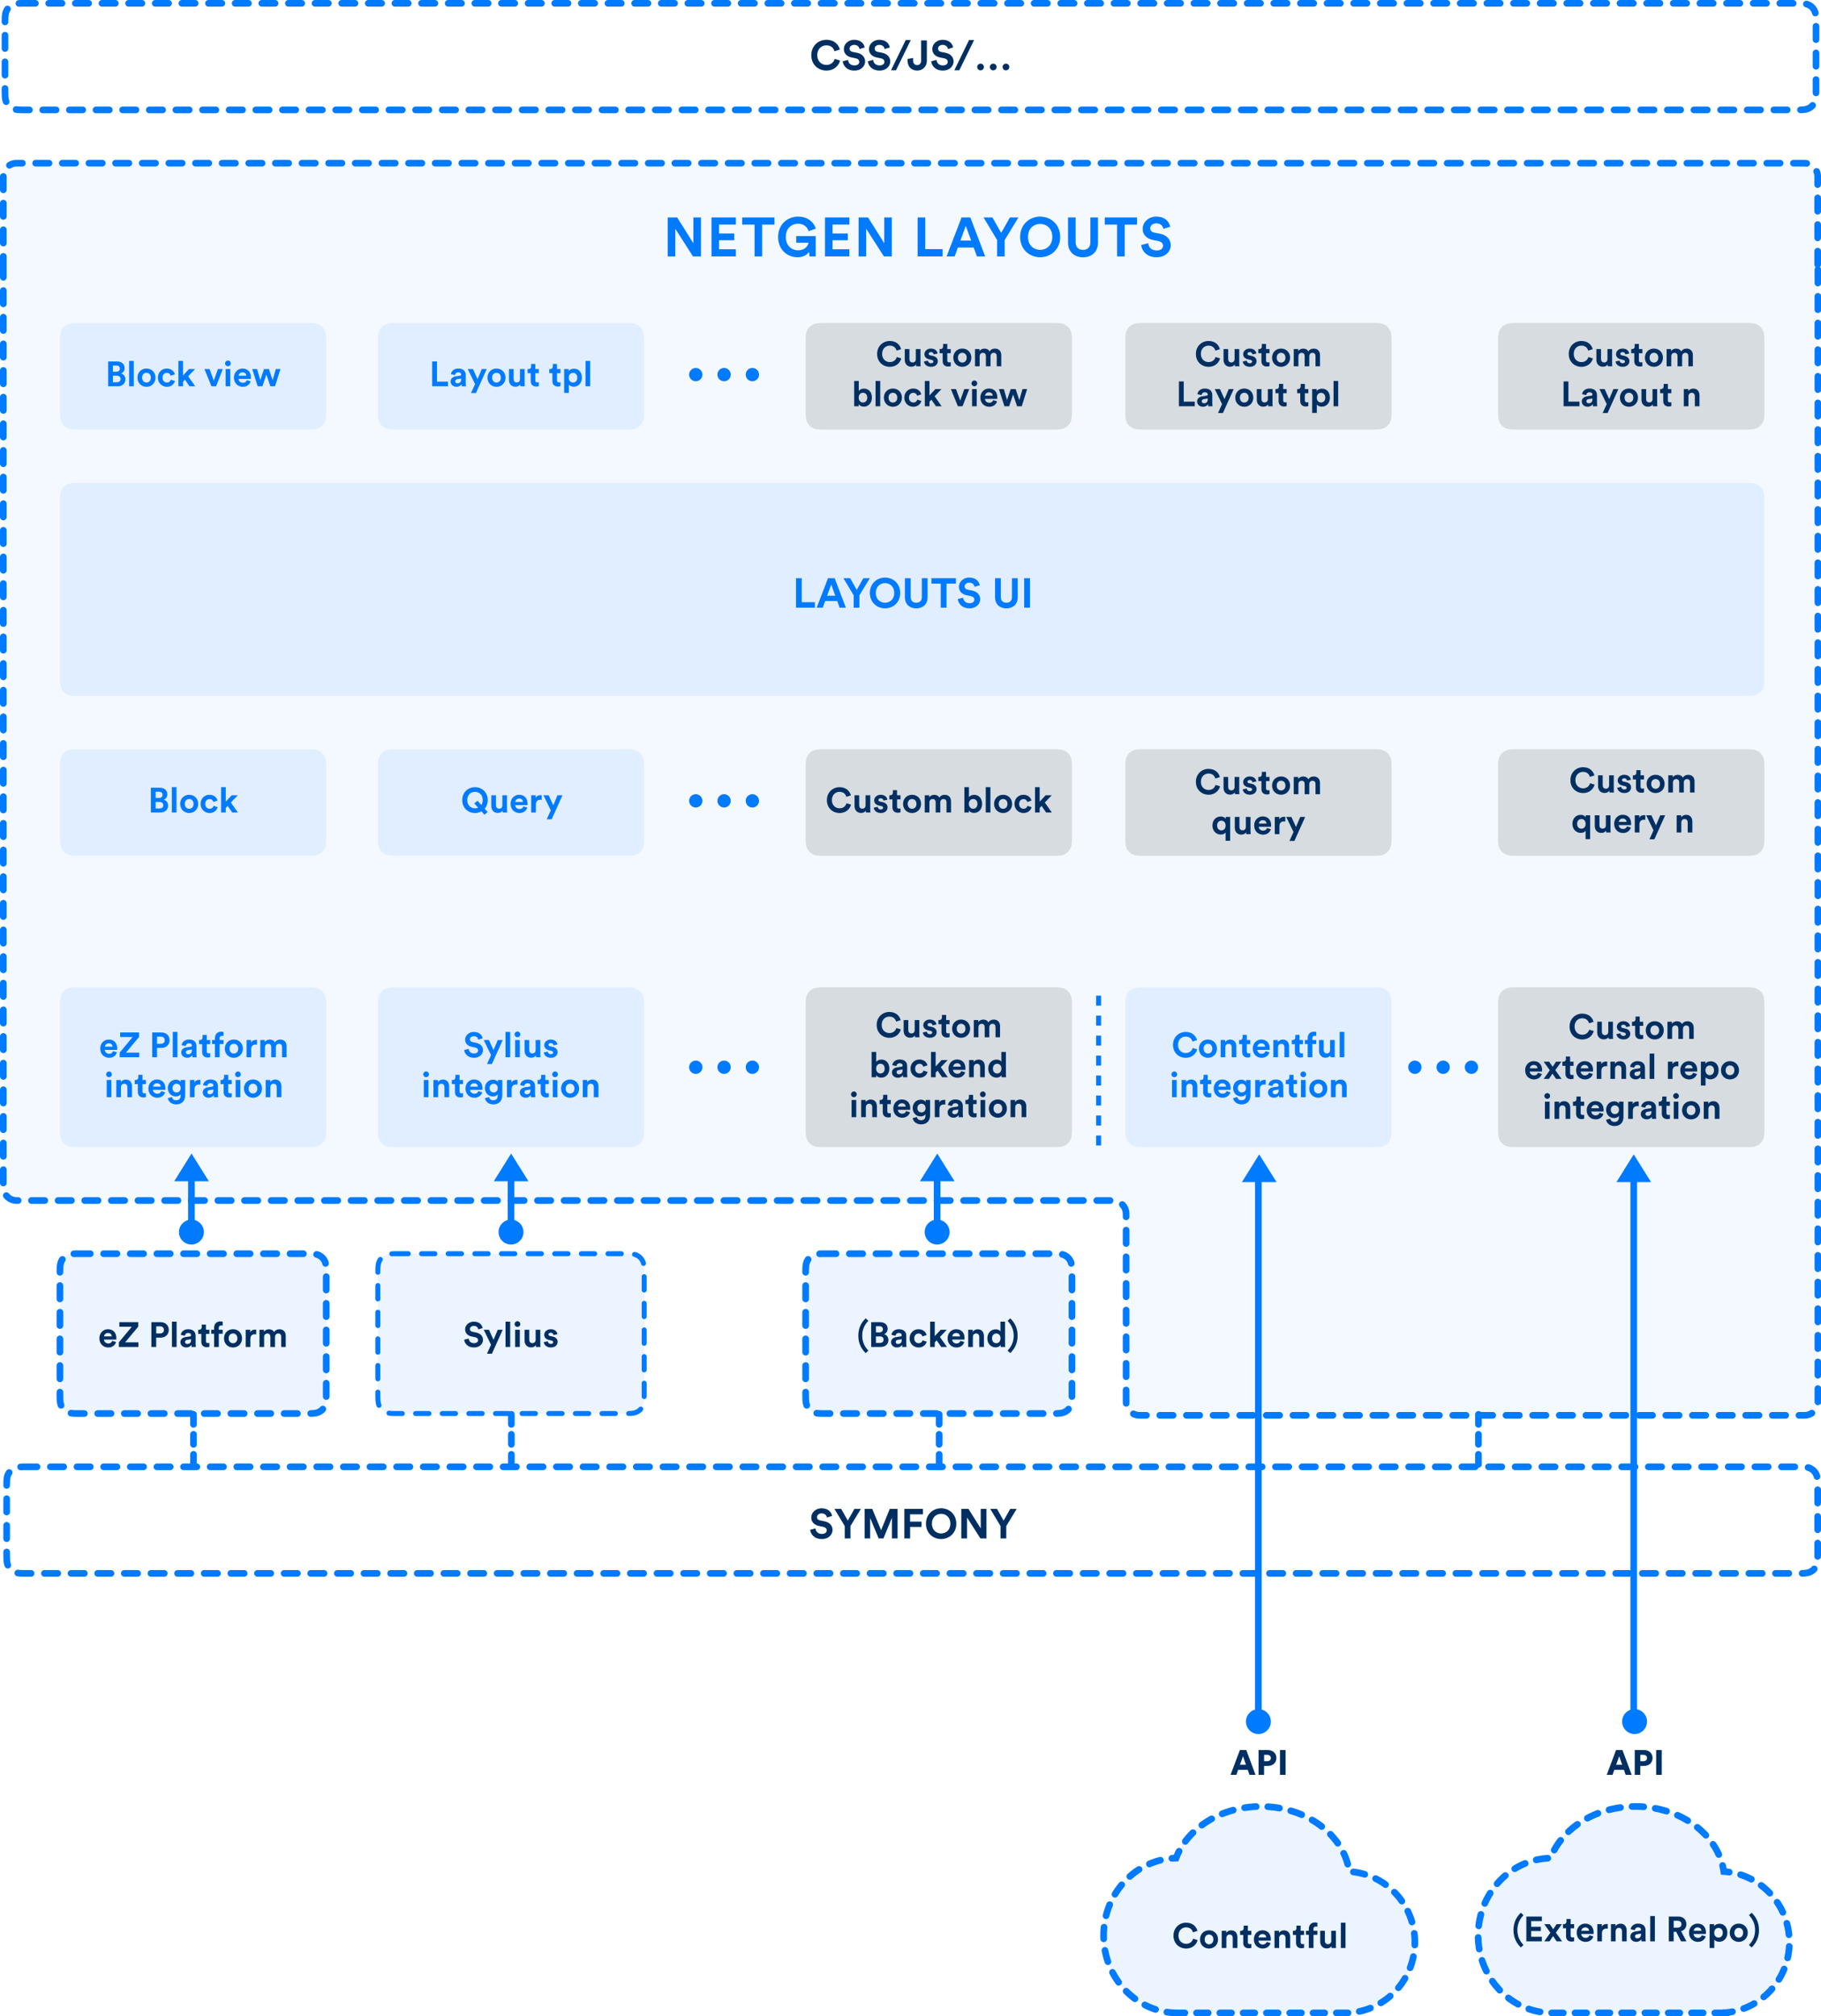 <svg xmlns="http://www.w3.org/2000/svg" width="1094" height="1211"><g fill="none" fill-rule="evenodd"><path stroke="#007AFF" stroke-dasharray="8" stroke-linecap="round" stroke-width="4" d="M13.256 2H1080.744c3.566 0 4.859.371 6.163 1.069 1.304.697 2.327 1.72 3.024 3.024C1090.629 7.396 1091 8.689 1091 12.256v43.489c0 3.566-.371 4.859-1.069 6.163-.697 1.304-1.72 2.327-3.024 3.024C1085.604 65.629 1084.311 66 1080.744 66H13.256c-3.566 0-4.859-.371-6.163-1.069-1.304-.697-2.327-1.72-3.024-3.024C3.371 60.604 3 59.311 3 55.744V12.256c0-3.566.371-4.859 1.069-6.163.697-1.304 1.72-2.327 3.024-3.024C8.396 2.371 9.689 2 13.256 2z"/><path fill="#012F62" fill-rule="nonzero" d="M496.481 42.375c-4.95 0-9.075-3.575-9.075-9.225 0-5.65 4.275-9.25 9.025-9.25 4.9 0 7.425 3 8.125 5.875l-3.25 1.025c-.425-1.7-1.8-3.575-4.875-3.575-2.65 0-5.45 1.9-5.45 5.925 0 3.775 2.65 5.85 5.5 5.85 3.025 0 4.5-1.975 4.975-3.625l3.225.975c-.675 2.725-3.225 6.025-8.2 6.025zm23-13.875l-3.1.95c-.175-.975-.975-2.5-3.225-2.5-1.675 0-2.775 1.075-2.775 2.25 0 .975.625 1.75 1.925 2l2.475.475c3.225.625 4.95 2.725 4.95 5.225 0 2.725-2.275 5.475-6.4 5.475-4.7 0-6.775-3.025-7.05-5.55l3.2-.85c.15 1.75 1.375 3.325 3.875 3.325 1.85 0 2.875-.925 2.875-2.175 0-1.025-.775-1.825-2.15-2.1l-2.475-.5c-2.825-.575-4.65-2.4-4.65-5.075 0-3.15 2.825-5.55 6.175-5.55 4.3 0 5.95 2.6 6.35 4.6zm15.1 0l-3.1.95c-.175-.975-.975-2.5-3.225-2.5-1.675 0-2.775 1.075-2.775 2.25 0 .975.625 1.75 1.925 2l2.475.475c3.225.625 4.95 2.725 4.95 5.225 0 2.725-2.275 5.475-6.4 5.475-4.7 0-6.775-3.025-7.05-5.55l3.2-.85c.15 1.75 1.375 3.325 3.875 3.325 1.85 0 2.875-.925 2.875-2.175 0-1.025-.775-1.825-2.15-2.1l-2.475-.5c-2.825-.575-4.65-2.4-4.65-5.075 0-3.15 2.825-5.55 6.175-5.55 4.3 0 5.95 2.6 6.35 4.6zm12.575-4.45l-8.875 18.175h-3l8.85-18.175h3.025zm-1.9 12.55v-1.175l3.325-.6v1.625c.025 1.825 1.05 2.65 2.45 2.65 1.45 0 2.35-1.025 2.35-2.575v-12.25h3.45v12.25c0 3.2-2.325 5.85-5.775 5.85-3.5 0-5.8-2.3-5.8-5.775zm27.375-8.1l-3.1.95c-.175-.975-.975-2.5-3.225-2.5-1.675 0-2.775 1.075-2.775 2.25 0 .975.625 1.75 1.925 2l2.475.475c3.225.625 4.95 2.725 4.95 5.225 0 2.725-2.275 5.475-6.4 5.475-4.7 0-6.775-3.025-7.05-5.55l3.2-.85c.15 1.75 1.375 3.325 3.875 3.325 1.85 0 2.875-.925 2.875-2.175 0-1.025-.775-1.825-2.15-2.1l-2.475-.5c-2.825-.575-4.65-2.4-4.65-5.075 0-3.15 2.825-5.55 6.175-5.55 4.3 0 5.95 2.6 6.35 4.6zm12.575-4.45l-8.875 18.175h-3l8.85-18.175h3.025zm21.15 16.2c0 1.1-.9 2-2.025 2-1.1 0-2-.9-2-2 0-1.125.9-2.025 2-2.025 1.125 0 2.025.9 2.025 2.025zm-7.625 0c0 1.1-.9 2-2.025 2-1.1 0-2.025-.9-2.025-2 0-1.125.925-2.025 2.025-2.025 1.125 0 2.025.9 2.025 2.025zm-7.625 0c0 1.1-.875 2-2 2s-2.025-.9-2.025-2c0-1.125.9-2.025 2.025-2.025s2 .9 2 2.025z"/><path fill="#007AFF" fill-opacity=".044" fill-rule="nonzero" stroke="#007AFF" stroke-dasharray="8" stroke-linecap="round" stroke-width="4" d="M1092.141 162v680.059c0 4.418-3.582 8-8 8H684.528c-4.418 0-8-3.582-8-8V729.053c0-4.418-3.582-8-8-8H10c-4.418 0-8-3.582-8-8V162m0 0v-56c0-4.418 3.582-8 8-8h1074c4.418 0 8 3.582 8 8v56"/><path fill="#007AFF" fill-rule="nonzero" d="M421.101 154h-4.785l-10.626-16.599V154h-4.554v-23.397h5.676l9.735 15.477v-15.477h4.554V154zm20.998 0h-14.652v-23.397h14.652v4.29h-10.098v5.346h9.141v4.059h-9.141v5.412h10.098V154zm23.176-19.074h-7.392V154h-4.587v-19.074h-7.392v-4.323h19.371v4.323zm24.76 19.074h-3.696l-.297-2.673c-1.056 1.584-3.366 3.168-6.897 3.168-6.303 0-11.682-4.62-11.682-12.177 0-7.557 5.643-12.21 11.979-12.21 6.138 0 9.537 3.597 10.692 7.194l-4.356 1.551c-.594-2.079-2.541-4.488-6.336-4.488-3.531 0-7.359 2.409-7.359 7.953 0 5.28 3.465 8.019 7.392 8.019 4.323 0 6.006-2.904 6.27-4.554h-7.392v-3.96h11.682V154zm20.239 0h-14.652v-23.397h14.652v4.29h-10.098v5.346h9.141v4.059h-9.141v5.412h10.098V154zm25.519 0h-4.785l-10.626-16.599V154h-4.554v-23.397h5.676l9.735 15.477v-15.477h4.554V154zm30.479 0h-14.982v-23.397h4.554v19.041h10.428V154zm20.635 0l-1.947-5.346h-9.504l-1.947 5.346h-4.818l8.976-23.397h5.28l8.91 23.397h-4.95zm-6.699-18.348l-3.234 8.844h6.468l-3.234-8.844zm18.82 8.514l-8.151-13.563h5.346l5.247 9.273 5.247-9.273h5.115l-8.25 13.563V154h-4.554v-9.834zm18.556-1.881c0 5.28 3.696 7.788 7.293 7.788 3.63 0 7.326-2.508 7.326-7.788s-3.696-7.788-7.326-7.788c-3.597 0-7.293 2.508-7.293 7.788zm-4.719.033c0-7.557 5.676-12.21 12.012-12.21 6.369 0 12.045 4.653 12.045 12.21 0 7.524-5.676 12.177-12.045 12.177-6.336 0-12.012-4.653-12.012-12.177zm37.762 12.21c-4.983 0-8.976-3.069-8.976-8.811v-15.114h4.554v14.784c0 3.069 1.716 4.686 4.422 4.686 2.772 0 4.455-1.617 4.455-4.686v-14.784h4.554v15.114c0 5.742-3.993 8.811-9.009 8.811zm32.449-19.602h-7.392V154h-4.587v-19.074h-7.392v-4.323h19.371v4.323zm19.942 1.254l-4.092 1.254c-.231-1.287-1.287-3.3-4.257-3.3-2.211 0-3.663 1.419-3.663 2.97 0 1.287.825 2.31 2.541 2.64l3.267.627c4.257.825 6.534 3.597 6.534 6.897 0 3.597-3.003 7.227-8.448 7.227-6.204 0-8.943-3.993-9.306-7.326l4.224-1.122c.198 2.31 1.815 4.389 5.115 4.389 2.442 0 3.795-1.221 3.795-2.871 0-1.353-1.023-2.409-2.838-2.772l-3.267-.66c-3.729-.759-6.138-3.168-6.138-6.699 0-4.158 3.729-7.326 8.151-7.326 5.676 0 7.854 3.432 8.382 6.072z"/><g fill="#007AFF"><path fill-opacity=".08" d="M46.256 194H185.744c3.566 0 4.859.371 6.163 1.069 1.304.697 2.327 1.72 3.024 3.024.697 1.304 1.069 2.597 1.069 6.163v43.489c0 3.566-.371 4.859-1.069 6.163-.697 1.304-1.72 2.327-3.024 3.024C190.604 257.629 189.311 258 185.744 258H46.256c-3.566 0-4.859-.371-6.163-1.069-1.304-.697-2.327-1.72-3.024-3.024C36.371 252.604 36 251.311 36 247.744v-43.489c0-3.566.371-4.859 1.069-6.163.697-1.304 1.72-2.327 3.024-3.024C41.396 194.371 42.689 194 46.256 194z"/><path fill-rule="nonzero" d="M64.981 217.111h5.355c2.898 0 4.536 1.701 4.536 4.011 0 1.533-.924 2.772-2.163 3.192 1.449.357 2.625 1.68 2.625 3.528 0 2.415-1.806 4.158-4.599 4.158h-5.754v-14.889zm2.856 6.153h2.058c1.323 0 2.121-.735 2.121-1.869s-.735-1.848-2.142-1.848h-2.037v3.717zm0 6.321h2.352c1.407 0 2.247-.735 2.247-1.932 0-1.176-.756-1.995-2.205-1.995h-2.394v3.927zM80.374 232h-2.793v-15.204h2.793V232zm7.623-2.226c1.365 0 2.625-.987 2.625-2.94 0-1.953-1.26-2.94-2.625-2.94s-2.625.987-2.625 2.94c0 1.932 1.26 2.94 2.625 2.94zm0-8.421c3.087 0 5.418 2.289 5.418 5.481 0 3.171-2.331 5.481-5.418 5.481s-5.418-2.31-5.418-5.481c0-3.192 2.331-5.481 5.418-5.481zm12.264 2.583c-1.428 0-2.625 1.029-2.625 2.898 0 1.869 1.218 2.919 2.646 2.919s2.142-.945 2.373-1.743l2.457.819c-.462 1.722-2.079 3.486-4.83 3.486-3.045 0-5.439-2.31-5.439-5.481 0-3.192 2.352-5.481 5.355-5.481 2.814 0 4.41 1.743 4.851 3.486l-2.499.84c-.252-.861-.903-1.743-2.289-1.743zm16.926-2.268l-4.137 4.347 4.221 5.985h-3.423l-2.73-3.948-1.155 1.218V232h-2.793v-15.204h2.793v8.715l3.57-3.843h3.654zm16.653 0L129.828 232h-2.793l-4.221-10.332h3.066l2.562 6.93 2.457-6.93h2.94zm4.494 10.332h-2.793v-10.332h2.793V232zm-3.129-13.713c0-.966.777-1.743 1.722-1.743.966 0 1.722.777 1.722 1.743 0 .924-.756 1.701-1.722 1.701-.945 0-1.722-.777-1.722-1.701zm8.148 7.371h4.62c-.042-1.029-.714-2.037-2.31-2.037-1.449 0-2.247 1.092-2.31 2.037zm4.893 2.688l2.331.693c-.525 1.785-2.163 3.276-4.704 3.276-2.835 0-5.334-2.037-5.334-5.523 0-3.297 2.436-5.439 5.082-5.439 3.192 0 5.103 2.037 5.103 5.355 0 .399-.042.819-.042.861h-7.392c.063 1.365 1.218 2.352 2.604 2.352 1.302 0 2.016-.651 2.352-1.575zm10.374-6.678h2.94l2.226 6.657 1.911-6.657h2.772L165.234 232h-2.793l-2.415-7.056-2.373 7.056h-2.835l-3.297-10.332h2.94l1.911 6.636 2.247-6.636z"/><path fill-opacity=".08" d="M237.256 194H376.744c3.566 0 4.859.371 6.163 1.069 1.304.697 2.327 1.72 3.024 3.024.697 1.304 1.069 2.597 1.069 6.163v43.489c0 3.566-.371 4.859-1.069 6.163-.697 1.304-1.72 2.327-3.024 3.024C381.604 257.629 380.311 258 376.744 258H237.256c-3.566 0-4.859-.371-6.163-1.069-1.304-.697-2.327-1.72-3.024-3.024C227.371 252.604 227 251.311 227 247.744v-43.489c0-3.566.371-4.859 1.069-6.163.697-1.304 1.72-2.327 3.024-3.024C232.396 194.371 233.689 194 237.256 194z"/><path fill-rule="nonzero" d="M269.168 232h-9.534v-14.889h2.898v12.117h6.636V232zm1.512-2.814c0-1.848 1.365-2.877 3.087-3.129l2.541-.378c.588-.084.777-.378.777-.735 0-.735-.567-1.344-1.743-1.344-1.218 0-1.89.777-1.974 1.68l-2.478-.525c.168-1.617 1.659-3.402 4.431-3.402 3.276 0 4.494 1.848 4.494 3.927v5.082c0 .546.063 1.281.126 1.638h-2.562c-.063-.273-.105-.84-.105-1.239-.525.819-1.512 1.533-3.045 1.533-2.205 0-3.549-1.491-3.549-3.108zm4.137 1.029c1.176 0 2.268-.567 2.268-2.394v-.462l-2.331.357c-.714.105-1.281.504-1.281 1.302 0 .609.441 1.197 1.344 1.197zm11.109 5.859h-2.961l2.436-5.376-4.389-9.03h3.129l2.751 6.048 2.541-6.048h2.982l-6.489 14.406zm12.348-6.3c1.365 0 2.625-.987 2.625-2.94 0-1.953-1.26-2.94-2.625-2.94s-2.625.987-2.625 2.94c0 1.932 1.26 2.94 2.625 2.94zm0-8.421c3.087 0 5.418 2.289 5.418 5.481 0 3.171-2.331 5.481-5.418 5.481s-5.418-2.31-5.418-5.481c0-3.192 2.331-5.481 5.418-5.481zM312.618 232c-.042-.21-.084-.693-.084-1.113-.567.966-1.764 1.386-2.856 1.386-2.499 0-3.927-1.827-3.927-4.074v-6.531h2.793v5.964c0 1.155.588 2.079 1.89 2.079 1.239 0 1.953-.84 1.953-2.037v-6.006h2.793v8.463c0 .798.063 1.512.105 1.869h-2.667zm8.988-13.419v3.087h2.079v2.478h-2.079v4.326c0 .903.42 1.197 1.218 1.197.336 0 .714-.042.861-.084v2.31c-.252.105-.756.252-1.575.252-2.016 0-3.276-1.197-3.276-3.192v-4.809h-1.869v-2.478h.525c1.092 0 1.596-.714 1.596-1.638v-1.449h2.52zm13.02 0v3.087h2.079v2.478h-2.079v4.326c0 .903.42 1.197 1.218 1.197.336 0 .714-.042.861-.084v2.31c-.252.105-.756.252-1.575.252-2.016 0-3.276-1.197-3.276-3.192v-4.809h-1.869v-2.478h.525c1.092 0 1.596-.714 1.596-1.638v-1.449h2.52zm7.098 17.409h-2.793v-14.322h2.709v1.26c.462-.798 1.617-1.491 3.171-1.491 3.024 0 4.767 2.31 4.767 5.376 0 3.129-1.953 5.439-4.872 5.439-1.428 0-2.478-.567-2.982-1.26v4.998zm5.103-9.156c0-1.827-1.134-2.898-2.562-2.898s-2.583 1.071-2.583 2.898c0 1.827 1.155 2.919 2.583 2.919 1.428 0 2.562-1.071 2.562-2.919zm7.749 5.166h-2.793v-15.204h2.793V232z"/></g><g fill="#007AFF"><path fill-opacity=".08" d="M46.256 450H185.744c3.566 0 4.859.371 6.163 1.069 1.304.697 2.327 1.72 3.024 3.024.697 1.304 1.069 2.597 1.069 6.163v43.489c0 3.566-.371 4.859-1.069 6.163-.697 1.304-1.72 2.327-3.024 3.024C190.604 513.629 189.311 514 185.744 514H46.256c-3.566 0-4.859-.371-6.163-1.069-1.304-.697-2.327-1.72-3.024-3.024C36.371 508.604 36 507.311 36 503.744v-43.489c0-3.566.371-4.859 1.069-6.163.697-1.304 1.72-2.327 3.024-3.024C41.396 450.371 42.689 450 46.256 450z"/><path fill-rule="nonzero" d="M90.632 473.111h5.355c2.898 0 4.536 1.701 4.536 4.011 0 1.533-.924 2.772-2.163 3.192 1.449.357 2.625 1.68 2.625 3.528 0 2.415-1.806 4.158-4.599 4.158h-5.754v-14.889zm2.856 6.153h2.058c1.323 0 2.121-.735 2.121-1.869s-.735-1.848-2.142-1.848h-2.037v3.717zm0 6.321h2.352c1.407 0 2.247-.735 2.247-1.932 0-1.176-.756-1.995-2.205-1.995h-2.394v3.927zM106.025 488h-2.793v-15.204h2.793V488zm7.623-2.226c1.365 0 2.625-.987 2.625-2.94 0-1.953-1.26-2.94-2.625-2.94s-2.625.987-2.625 2.94c0 1.932 1.26 2.94 2.625 2.94zm0-8.421c3.087 0 5.418 2.289 5.418 5.481 0 3.171-2.331 5.481-5.418 5.481s-5.418-2.31-5.418-5.481c0-3.192 2.331-5.481 5.418-5.481zm12.264 2.583c-1.428 0-2.625 1.029-2.625 2.898 0 1.869 1.218 2.919 2.646 2.919s2.142-.945 2.373-1.743l2.457.819c-.462 1.722-2.079 3.486-4.83 3.486-3.045 0-5.439-2.31-5.439-5.481 0-3.192 2.352-5.481 5.355-5.481 2.814 0 4.41 1.743 4.851 3.486l-2.499.84c-.252-.861-.903-1.743-2.289-1.743zm16.926-2.268l-4.137 4.347 4.221 5.985h-3.423l-2.73-3.948-1.155 1.218V488h-2.793v-15.204h2.793v8.715l3.57-3.843h3.654z"/><path fill-opacity=".08" d="M237.256 450H376.744c3.566 0 4.859.371 6.163 1.069 1.304.697 2.327 1.72 3.024 3.024.697 1.304 1.069 2.597 1.069 6.163v43.489c0 3.566-.371 4.859-1.069 6.163-.697 1.304-1.72 2.327-3.024 3.024C381.604 513.629 380.311 514 376.744 514H237.256c-3.566 0-4.859-.371-6.163-1.069-1.304-.697-2.327-1.72-3.024-3.024C227.371 508.604 227 507.311 227 503.744v-43.489c0-3.566.371-4.859 1.069-6.163.697-1.304 1.72-2.327 3.024-3.024C232.396 450.371 233.689 450 237.256 450z"/><path fill-rule="nonzero" d="M277.701 480.566c0-4.809 3.612-7.77 7.644-7.77 4.053 0 7.665 2.961 7.665 7.77 0 2.1-.693 3.843-1.827 5.145l1.785 1.974-1.911 1.638-1.827-2.016c-1.155.651-2.499 1.008-3.885 1.008-4.032 0-7.644-2.961-7.644-7.749zm3.003-.021c0 3.36 2.352 4.956 4.641 4.956.651 0 1.323-.126 1.911-.378l-2.331-2.562 1.932-1.659 2.331 2.604c.504-.756.819-1.743.819-2.961 0-3.36-2.352-4.956-4.662-4.956-2.289 0-4.641 1.596-4.641 4.956zM302.019 488c-.042-.21-.084-.693-.084-1.113-.567.966-1.764 1.386-2.856 1.386-2.499 0-3.927-1.827-3.927-4.074v-6.531h2.793v5.964c0 1.155.588 2.079 1.89 2.079 1.239 0 1.953-.84 1.953-2.037v-6.006h2.793v8.463c0 .798.063 1.512.105 1.869h-2.667zm7.539-6.342h4.62c-.042-1.029-.714-2.037-2.31-2.037-1.449 0-2.247 1.092-2.31 2.037zm4.893 2.688l2.331.693c-.525 1.785-2.163 3.276-4.704 3.276-2.835 0-5.334-2.037-5.334-5.523 0-3.297 2.436-5.439 5.082-5.439 3.192 0 5.103 2.037 5.103 5.355 0 .399-.042.819-.042.861h-7.392c.063 1.365 1.218 2.352 2.604 2.352 1.302 0 2.016-.651 2.352-1.575zm10.983-6.72v2.814c-.315-.063-.588-.084-.84-.084-1.428 0-2.667.693-2.667 2.919V488h-2.793v-10.332h2.709v1.533c.63-1.365 2.058-1.617 2.94-1.617.231 0 .441.021.651.042zm5.985 14.448h-2.961l2.436-5.376-4.389-9.03h3.129l2.751 6.048 2.541-6.048h2.982l-6.489 14.406z"/></g><g fill-rule="nonzero"><path fill="#000" fill-opacity=".12" d="M494.256 450H633.744c3.566 0 4.859.371 6.163 1.069 1.304.697 2.327 1.72 3.024 3.024.697 1.304 1.069 2.597 1.069 6.163v43.489c0 3.566-.371 4.859-1.069 6.163-.697 1.304-1.72 2.327-3.024 3.024C638.604 513.629 637.311 514 633.744 514H494.256c-3.566 0-4.859-.371-6.163-1.069-1.304-.697-2.327-1.72-3.024-3.024C484.371 508.604 484 507.311 484 503.744v-43.489c0-3.566.371-4.859 1.069-6.163.697-1.304 1.72-2.327 3.024-3.024C489.396 450.371 490.689 450 494.256 450z"/><path fill="#002F62" d="M504.392 488.315c-4.158 0-7.623-3.003-7.623-7.749 0-4.746 3.591-7.77 7.581-7.77 4.116 0 6.237 2.52 6.825 4.935l-2.73.861c-.357-1.428-1.512-3.003-4.095-3.003-2.226 0-4.578 1.596-4.578 4.977 0 3.171 2.226 4.914 4.62 4.914 2.541 0 3.78-1.659 4.179-3.045l2.709.819c-.567 2.289-2.709 5.061-6.888 5.061zm15.855-.315c-.042-.21-.084-.693-.084-1.113-.567.966-1.764 1.386-2.856 1.386-2.499 0-3.927-1.827-3.927-4.074v-6.531h2.793v5.964c0 1.155.588 2.079 1.89 2.079 1.239 0 1.953-.84 1.953-2.037v-6.006h2.793v8.463c0 .798.063 1.512.105 1.869h-2.667zm4.662-2.877l2.394-.525c.063.819.672 1.575 1.89 1.575.924 0 1.365-.483 1.365-1.029 0-.462-.315-.84-1.113-1.008l-1.365-.315c-1.995-.441-2.898-1.638-2.898-3.087 0-1.848 1.638-3.381 3.864-3.381 2.94 0 3.927 1.869 4.053 2.982l-2.331.525c-.084-.609-.525-1.386-1.701-1.386-.735 0-1.323.441-1.323 1.029 0 .504.378.819.945.924l1.47.315c2.037.42 3.066 1.659 3.066 3.171 0 1.68-1.302 3.402-4.011 3.402-3.108 0-4.179-2.016-4.305-3.192zm14.007-10.542v3.087h2.079v2.478h-2.079v4.326c0 .903.42 1.197 1.218 1.197.336 0 .714-.042.861-.084v2.31c-.252.105-.756.252-1.575.252-2.016 0-3.276-1.197-3.276-3.192v-4.809h-1.869v-2.478h.525c1.092 0 1.596-.714 1.596-1.638v-1.449h2.52zm9.03 11.193c1.365 0 2.625-.987 2.625-2.94 0-1.953-1.26-2.94-2.625-2.94s-2.625.987-2.625 2.94c0 1.932 1.26 2.94 2.625 2.94zm0-8.421c3.087 0 5.418 2.289 5.418 5.481 0 3.171-2.331 5.481-5.418 5.481s-5.418-2.31-5.418-5.481c0-3.192 2.331-5.481 5.418-5.481zM558.361 488h-2.793v-10.332h2.667v1.26c.567-1.008 1.89-1.554 3.024-1.554 1.407 0 2.541.609 3.066 1.722.819-1.26 1.911-1.722 3.276-1.722 1.911 0 3.738 1.155 3.738 3.927V488h-2.709v-6.132c0-1.113-.546-1.953-1.827-1.953-1.197 0-1.911.924-1.911 2.037V488h-2.772v-6.132c0-1.113-.567-1.953-1.827-1.953-1.218 0-1.932.903-1.932 2.037V488zm23.709 0h-2.709v-15.204h2.751v6.006c.462-.735 1.596-1.407 3.129-1.407 3.024 0 4.767 2.331 4.767 5.397 0 3.129-1.932 5.46-4.872 5.46-1.428 0-2.52-.63-3.066-1.512V488zm5.145-5.187c0-1.89-1.134-2.919-2.562-2.919-1.407 0-2.583 1.029-2.583 2.919 0 1.869 1.176 2.94 2.583 2.94 1.428 0 2.562-1.05 2.562-2.94zm7.791 5.187h-2.793v-15.204h2.793V488zm7.623-2.226c1.365 0 2.625-.987 2.625-2.94 0-1.953-1.26-2.94-2.625-2.94s-2.625.987-2.625 2.94c0 1.932 1.26 2.94 2.625 2.94zm0-8.421c3.087 0 5.418 2.289 5.418 5.481 0 3.171-2.331 5.481-5.418 5.481s-5.418-2.31-5.418-5.481c0-3.192 2.331-5.481 5.418-5.481zm12.264 2.583c-1.428 0-2.625 1.029-2.625 2.898 0 1.869 1.218 2.919 2.646 2.919s2.142-.945 2.373-1.743l2.457.819c-.462 1.722-2.079 3.486-4.83 3.486-3.045 0-5.439-2.31-5.439-5.481 0-3.192 2.352-5.481 5.355-5.481 2.814 0 4.41 1.743 4.851 3.486l-2.499.84c-.252-.861-.903-1.743-2.289-1.743zm16.926-2.268l-4.137 4.347 4.221 5.985h-3.423l-2.73-3.948-1.155 1.218V488h-2.793v-15.204h2.793v8.715l3.57-3.843h3.654z"/><path fill="#000" fill-opacity=".12" d="M686.256 450H825.744c3.566 0 4.859.371 6.163 1.069 1.304.697 2.327 1.72 3.024 3.024.697 1.304 1.069 2.597 1.069 6.163v43.489c0 3.566-.371 4.859-1.069 6.163-.697 1.304-1.72 2.327-3.024 3.024C830.604 513.629 829.311 514 825.744 514H686.256c-3.566 0-4.859-.371-6.163-1.069-1.304-.697-2.327-1.72-3.024-3.024C676.371 508.604 676 507.311 676 503.744v-43.489c0-3.566.371-4.859 1.069-6.163.697-1.304 1.72-2.327 3.024-3.024C681.396 450.371 682.689 450 686.256 450z"/><path fill="#002F62" d="M726.075 477.315c-4.158 0-7.623-3.003-7.623-7.749 0-4.746 3.591-7.77 7.581-7.77 4.116 0 6.237 2.52 6.825 4.935l-2.73.861c-.357-1.428-1.512-3.003-4.095-3.003-2.226 0-4.578 1.596-4.578 4.977 0 3.171 2.226 4.914 4.62 4.914 2.541 0 3.78-1.659 4.179-3.045l2.709.819c-.567 2.289-2.709 5.061-6.888 5.061zM741.93 477c-.042-.21-.084-.693-.084-1.113-.567.966-1.764 1.386-2.856 1.386-2.499 0-3.927-1.827-3.927-4.074v-6.531h2.793v5.964c0 1.155.588 2.079 1.89 2.079 1.239 0 1.953-.84 1.953-2.037v-6.006h2.793v8.463c0 .798.063 1.512.105 1.869h-2.667zm4.662-2.877l2.394-.525c.063.819.672 1.575 1.89 1.575.924 0 1.365-.483 1.365-1.029 0-.462-.315-.84-1.113-1.008l-1.365-.315c-1.995-.441-2.898-1.638-2.898-3.087 0-1.848 1.638-3.381 3.864-3.381 2.94 0 3.927 1.869 4.053 2.982l-2.331.525c-.084-.609-.525-1.386-1.701-1.386-.735 0-1.323.441-1.323 1.029 0 .504.378.819.945.924l1.47.315c2.037.42 3.066 1.659 3.066 3.171 0 1.68-1.302 3.402-4.011 3.402-3.108 0-4.179-2.016-4.305-3.192zm14.007-10.542v3.087h2.079v2.478h-2.079v4.326c0 .903.42 1.197 1.218 1.197.336 0 .714-.042.861-.084v2.31c-.252.105-.756.252-1.575.252-2.016 0-3.276-1.197-3.276-3.192v-4.809h-1.869v-2.478h.525c1.092 0 1.596-.714 1.596-1.638v-1.449h2.52zm9.03 11.193c1.365 0 2.625-.987 2.625-2.94 0-1.953-1.26-2.94-2.625-2.94s-2.625.987-2.625 2.94c0 1.932 1.26 2.94 2.625 2.94zm0-8.421c3.087 0 5.418 2.289 5.418 5.481 0 3.171-2.331 5.481-5.418 5.481s-5.418-2.31-5.418-5.481c0-3.192 2.331-5.481 5.418-5.481zM780.045 477h-2.793v-10.332h2.667v1.26c.567-1.008 1.89-1.554 3.024-1.554 1.407 0 2.541.609 3.066 1.722.819-1.26 1.911-1.722 3.276-1.722 1.911 0 3.738 1.155 3.738 3.927V477h-2.709v-6.132c0-1.113-.546-1.953-1.827-1.953-1.197 0-1.911.924-1.911 2.037V477h-2.772v-6.132c0-1.113-.567-1.953-1.827-1.953-1.218 0-1.932.903-1.932 2.037V477zm-41.013 27.99h-2.73v-5.019c-.483.777-1.512 1.281-2.877 1.281-2.94 0-5.04-2.331-5.04-5.439 0-3.024 1.953-5.397 4.956-5.397 1.806 0 2.73.861 3.024 1.449v-1.197h2.667v14.322zm-7.833-9.177c0 1.848 1.134 2.94 2.562 2.94s2.562-1.092 2.562-2.94c0-1.848-1.134-2.898-2.562-2.898s-2.562 1.05-2.562 2.898zM748.692 501c-.042-.21-.084-.693-.084-1.113-.567.966-1.764 1.386-2.856 1.386-2.499 0-3.927-1.827-3.927-4.074v-6.531h2.793v5.964c0 1.155.588 2.079 1.89 2.079 1.239 0 1.953-.84 1.953-2.037v-6.006h2.793v8.463c0 .798.063 1.512.105 1.869h-2.667zm7.581-6.342h4.62c-.042-1.029-.714-2.037-2.31-2.037-1.449 0-2.247 1.092-2.31 2.037zm4.893 2.688l2.331.693c-.525 1.785-2.163 3.276-4.704 3.276-2.835 0-5.334-2.037-5.334-5.523 0-3.297 2.436-5.439 5.082-5.439 3.192 0 5.103 2.037 5.103 5.355 0 .399-.042.819-.042.861h-7.392c.063 1.365 1.218 2.352 2.604 2.352 1.302 0 2.016-.651 2.352-1.575zm10.983-6.72v2.814c-.315-.063-.588-.084-.84-.084-1.428 0-2.667.693-2.667 2.919V501h-2.793v-10.332h2.709v1.533c.63-1.365 2.058-1.617 2.94-1.617.231 0 .441.021.651.042zm5.481 14.448h-2.961l2.436-5.376-4.389-9.03h3.129l2.751 6.048 2.541-6.048h2.982l-6.489 14.406z"/><g><path fill="#000" fill-opacity=".12" d="M910.256 450h139.489c3.566 0 4.859.371 6.163 1.069 1.304.697 2.327 1.72 3.024 3.024.697 1.304 1.069 2.597 1.069 6.163v43.489c0 3.566-.371 4.859-1.069 6.163-.697 1.304-1.72 2.327-3.024 3.024-1.304.697-2.597 1.069-6.163 1.069H910.256c-3.566 0-4.859-.371-6.163-1.069-1.304-.697-2.327-1.72-3.024-3.024C900.371 508.604 900 507.311 900 503.744v-43.489c0-3.566.371-4.859 1.069-6.163.697-1.304 1.72-2.327 3.024-3.024C905.396 450.371 906.689 450 910.256 450z"/><path fill="#002F62" d="M951.075 476.315c-4.158 0-7.623-3.003-7.623-7.749 0-4.746 3.591-7.77 7.581-7.77 4.116 0 6.237 2.52 6.825 4.935l-2.73.861c-.357-1.428-1.512-3.003-4.095-3.003-2.226 0-4.578 1.596-4.578 4.977 0 3.171 2.226 4.914 4.62 4.914 2.541 0 3.78-1.659 4.179-3.045l2.709.819c-.567 2.289-2.709 5.061-6.888 5.061zM966.93 476c-.042-.21-.084-.693-.084-1.113-.567.966-1.764 1.386-2.856 1.386-2.499 0-3.927-1.827-3.927-4.074v-6.531h2.793v5.964c0 1.155.588 2.079 1.89 2.079 1.239 0 1.953-.84 1.953-2.037v-6.006h2.793v8.463c0 .798.063 1.512.105 1.869h-2.667zm4.662-2.877l2.394-.525c.063.819.672 1.575 1.89 1.575.924 0 1.365-.483 1.365-1.029 0-.462-.315-.84-1.113-1.008l-1.365-.315c-1.995-.441-2.898-1.638-2.898-3.087 0-1.848 1.638-3.381 3.864-3.381 2.94 0 3.927 1.869 4.053 2.982l-2.331.525c-.084-.609-.525-1.386-1.701-1.386-.735 0-1.323.441-1.323 1.029 0 .504.378.819.945.924l1.47.315c2.037.42 3.066 1.659 3.066 3.171 0 1.68-1.302 3.402-4.011 3.402-3.108 0-4.179-2.016-4.305-3.192zm14.007-10.542v3.087h2.079v2.478h-2.079v4.326c0 .903.42 1.197 1.218 1.197.336 0 .714-.042.861-.084v2.31c-.252.105-.756.252-1.575.252-2.016 0-3.276-1.197-3.276-3.192v-4.809h-1.869v-2.478h.525c1.092 0 1.596-.714 1.596-1.638v-1.449h2.52zm9.03 11.193c1.365 0 2.625-.987 2.625-2.94 0-1.953-1.26-2.94-2.625-2.94s-2.625.987-2.625 2.94c0 1.932 1.26 2.94 2.625 2.94zm0-8.421c3.087 0 5.418 2.289 5.418 5.481 0 3.171-2.331 5.481-5.418 5.481s-5.418-2.31-5.418-5.481c0-3.192 2.331-5.481 5.418-5.481zM1005.045 476h-2.793v-10.332h2.667v1.26c.567-1.008 1.89-1.554 3.024-1.554 1.407 0 2.541.609 3.066 1.722.819-1.26 1.911-1.722 3.276-1.722 1.911 0 3.738 1.155 3.738 3.927V476h-2.709v-6.132c0-1.113-.546-1.953-1.827-1.953-1.197 0-1.911.924-1.911 2.037V476h-2.772v-6.132c0-1.113-.567-1.953-1.827-1.953-1.218 0-1.932.903-1.932 2.037V476zm-49.739 27.99h-2.73v-5.019c-.483.777-1.512 1.281-2.877 1.281-2.94 0-5.04-2.331-5.04-5.439 0-3.024 1.953-5.397 4.956-5.397 1.806 0 2.73.861 3.024 1.449v-1.197h2.667v14.322zm-7.833-9.177c0 1.848 1.134 2.94 2.562 2.94s2.562-1.092 2.562-2.94c0-1.848-1.134-2.898-2.562-2.898s-2.562 1.05-2.562 2.898zm17.493 5.187c-.042-.21-.084-.693-.084-1.113-.567.966-1.764 1.386-2.856 1.386-2.499 0-3.927-1.827-3.927-4.074v-6.531h2.793v5.964c0 1.155.588 2.079 1.89 2.079 1.239 0 1.953-.84 1.953-2.037v-6.006h2.793v8.463c0 .798.063 1.512.105 1.869h-2.667zm7.581-6.342h4.62c-.042-1.029-.714-2.037-2.31-2.037-1.449 0-2.247 1.092-2.31 2.037zm4.893 2.688l2.331.693c-.525 1.785-2.163 3.276-4.704 3.276-2.835 0-5.334-2.037-5.334-5.523 0-3.297 2.436-5.439 5.082-5.439 3.192 0 5.103 2.037 5.103 5.355 0 .399-.042.819-.042.861h-7.392c.063 1.365 1.218 2.352 2.604 2.352 1.302 0 2.016-.651 2.352-1.575zm10.983-6.72v2.814c-.315-.063-.588-.084-.84-.084-1.428 0-2.667.693-2.667 2.919V500h-2.793v-10.332h2.709v1.533c.63-1.365 2.058-1.617 2.94-1.617.231 0 .441.021.651.042zm5.481 14.448h-2.961l2.436-5.376-4.389-9.03h3.129l2.751 6.048 2.541-6.048h2.982l-6.489 14.406zm16.17-10.017V500h-2.793v-10.332h2.709v1.281c.63-1.071 1.869-1.554 2.982-1.554 2.562 0 3.738 1.827 3.738 4.095V500h-2.793v-6.027c0-1.155-.567-2.058-1.911-2.058-1.218 0-1.932.945-1.932 2.142z"/></g></g><g fill-rule="nonzero"><path fill="#000" fill-opacity=".12" d="M494.256 194H633.744c3.566 0 4.859.371 6.163 1.069 1.304.697 2.327 1.72 3.024 3.024.697 1.304 1.069 2.597 1.069 6.163v43.489c0 3.566-.371 4.859-1.069 6.163-.697 1.304-1.72 2.327-3.024 3.024C638.604 257.629 637.311 258 633.744 258H494.256c-3.566 0-4.859-.371-6.163-1.069-1.304-.697-2.327-1.72-3.024-3.024C484.371 252.604 484 251.311 484 247.744v-43.489c0-3.566.371-4.859 1.069-6.163.697-1.304 1.72-2.327 3.024-3.024C489.396 194.371 490.689 194 494.256 194z"/><path fill="#002F62" d="M534.575 220.315c-4.158 0-7.623-3.003-7.623-7.749 0-4.746 3.591-7.77 7.581-7.77 4.116 0 6.237 2.52 6.825 4.935l-2.73.861c-.357-1.428-1.512-3.003-4.095-3.003-2.226 0-4.578 1.596-4.578 4.977 0 3.171 2.226 4.914 4.62 4.914 2.541 0 3.78-1.659 4.179-3.045l2.709.819c-.567 2.289-2.709 5.061-6.888 5.061zM550.43 220c-.042-.21-.084-.693-.084-1.113-.567.966-1.764 1.386-2.856 1.386-2.499 0-3.927-1.827-3.927-4.074v-6.531h2.793v5.964c0 1.155.588 2.079 1.89 2.079 1.239 0 1.953-.84 1.953-2.037v-6.006h2.793v8.463c0 .798.063 1.512.105 1.869h-2.667zm4.662-2.877l2.394-.525c.063.819.672 1.575 1.89 1.575.924 0 1.365-.483 1.365-1.029 0-.462-.315-.84-1.113-1.008l-1.365-.315c-1.995-.441-2.898-1.638-2.898-3.087 0-1.848 1.638-3.381 3.864-3.381 2.94 0 3.927 1.869 4.053 2.982l-2.331.525c-.084-.609-.525-1.386-1.701-1.386-.735 0-1.323.441-1.323 1.029 0 .504.378.819.945.924l1.47.315c2.037.42 3.066 1.659 3.066 3.171 0 1.68-1.302 3.402-4.011 3.402-3.108 0-4.179-2.016-4.305-3.192zm14.007-10.542v3.087h2.079v2.478h-2.079v4.326c0 .903.42 1.197 1.218 1.197.336 0 .714-.042.861-.084v2.31c-.252.105-.756.252-1.575.252-2.016 0-3.276-1.197-3.276-3.192v-4.809h-1.869v-2.478h.525c1.092 0 1.596-.714 1.596-1.638v-1.449h2.52zm9.03 11.193c1.365 0 2.625-.987 2.625-2.94 0-1.953-1.26-2.94-2.625-2.94s-2.625.987-2.625 2.94c0 1.932 1.26 2.94 2.625 2.94zm0-8.421c3.087 0 5.418 2.289 5.418 5.481 0 3.171-2.331 5.481-5.418 5.481s-5.418-2.31-5.418-5.481c0-3.192 2.331-5.481 5.418-5.481zM588.545 220h-2.793v-10.332h2.667v1.26c.567-1.008 1.89-1.554 3.024-1.554 1.407 0 2.541.609 3.066 1.722.819-1.26 1.911-1.722 3.276-1.722 1.911 0 3.738 1.155 3.738 3.927V220h-2.709v-6.132c0-1.113-.546-1.953-1.827-1.953-1.197 0-1.911.924-1.911 2.037V220h-2.772v-6.132c0-1.113-.567-1.953-1.827-1.953-1.218 0-1.932.903-1.932 2.037V220zm-72.671 24h-2.709v-15.204h2.751v6.006c.462-.735 1.596-1.407 3.129-1.407 3.024 0 4.767 2.331 4.767 5.397 0 3.129-1.932 5.46-4.872 5.46-1.428 0-2.52-.63-3.066-1.512V244zm5.145-5.187c0-1.89-1.134-2.919-2.562-2.919-1.407 0-2.583 1.029-2.583 2.919 0 1.869 1.176 2.94 2.583 2.94 1.428 0 2.562-1.05 2.562-2.94zm7.791 5.187h-2.793v-15.204h2.793V244zm7.623-2.226c1.365 0 2.625-.987 2.625-2.94 0-1.953-1.26-2.94-2.625-2.94s-2.625.987-2.625 2.94c0 1.932 1.26 2.94 2.625 2.94zm0-8.421c3.087 0 5.418 2.289 5.418 5.481 0 3.171-2.331 5.481-5.418 5.481s-5.418-2.31-5.418-5.481c0-3.192 2.331-5.481 5.418-5.481zm12.264 2.583c-1.428 0-2.625 1.029-2.625 2.898 0 1.869 1.218 2.919 2.646 2.919s2.142-.945 2.373-1.743l2.457.819c-.462 1.722-2.079 3.486-4.83 3.486-3.045 0-5.439-2.31-5.439-5.481 0-3.192 2.352-5.481 5.355-5.481 2.814 0 4.41 1.743 4.851 3.486l-2.499.84c-.252-.861-.903-1.743-2.289-1.743zm16.926-2.268l-4.137 4.347 4.221 5.985h-3.423l-2.73-3.948-1.155 1.218V244h-2.793v-15.204h2.793v8.715l3.57-3.843h3.654zm16.653 0L578.265 244h-2.793l-4.221-10.332h3.066l2.562 6.93 2.457-6.93h2.94zm4.494 10.332h-2.793v-10.332h2.793V244zm-3.129-13.713c0-.966.777-1.743 1.722-1.743.966 0 1.722.777 1.722 1.743 0 .924-.756 1.701-1.722 1.701-.945 0-1.722-.777-1.722-1.701zm8.148 7.371h4.62c-.042-1.029-.714-2.037-2.31-2.037-1.449 0-2.247 1.092-2.31 2.037zm4.893 2.688l2.331.693c-.525 1.785-2.163 3.276-4.704 3.276-2.835 0-5.334-2.037-5.334-5.523 0-3.297 2.436-5.439 5.082-5.439 3.192 0 5.103 2.037 5.103 5.355 0 .399-.042.819-.042.861h-7.392c.063 1.365 1.218 2.352 2.604 2.352 1.302 0 2.016-.651 2.352-1.575zm10.542-6.678h2.94l2.226 6.657 1.911-6.657h2.772L613.84 244h-2.793l-2.415-7.056-2.373 7.056h-2.835l-3.297-10.332h2.94l1.911 6.636 2.247-6.636z"/><path fill="#000" fill-opacity=".12" d="M686.256 194H825.744c3.566 0 4.859.371 6.163 1.069 1.304.697 2.327 1.72 3.024 3.024.697 1.304 1.069 2.597 1.069 6.163v43.489c0 3.566-.371 4.859-1.069 6.163-.697 1.304-1.72 2.327-3.024 3.024C830.604 257.629 829.311 258 825.744 258H686.256c-3.566 0-4.859-.371-6.163-1.069-1.304-.697-2.327-1.72-3.024-3.024C676.371 252.604 676 251.311 676 247.744v-43.489c0-3.566.371-4.859 1.069-6.163.697-1.304 1.72-2.327 3.024-3.024C681.396 194.371 682.689 194 686.256 194z"/><path fill="#002F62" d="M726.075 220.315c-4.158 0-7.623-3.003-7.623-7.749 0-4.746 3.591-7.77 7.581-7.77 4.116 0 6.237 2.52 6.825 4.935l-2.73.861c-.357-1.428-1.512-3.003-4.095-3.003-2.226 0-4.578 1.596-4.578 4.977 0 3.171 2.226 4.914 4.62 4.914 2.541 0 3.78-1.659 4.179-3.045l2.709.819c-.567 2.289-2.709 5.061-6.888 5.061zM741.93 220c-.042-.21-.084-.693-.084-1.113-.567.966-1.764 1.386-2.856 1.386-2.499 0-3.927-1.827-3.927-4.074v-6.531h2.793v5.964c0 1.155.588 2.079 1.89 2.079 1.239 0 1.953-.84 1.953-2.037v-6.006h2.793v8.463c0 .798.063 1.512.105 1.869h-2.667zm4.662-2.877l2.394-.525c.063.819.672 1.575 1.89 1.575.924 0 1.365-.483 1.365-1.029 0-.462-.315-.84-1.113-1.008l-1.365-.315c-1.995-.441-2.898-1.638-2.898-3.087 0-1.848 1.638-3.381 3.864-3.381 2.94 0 3.927 1.869 4.053 2.982l-2.331.525c-.084-.609-.525-1.386-1.701-1.386-.735 0-1.323.441-1.323 1.029 0 .504.378.819.945.924l1.47.315c2.037.42 3.066 1.659 3.066 3.171 0 1.68-1.302 3.402-4.011 3.402-3.108 0-4.179-2.016-4.305-3.192zm14.007-10.542v3.087h2.079v2.478h-2.079v4.326c0 .903.42 1.197 1.218 1.197.336 0 .714-.042.861-.084v2.31c-.252.105-.756.252-1.575.252-2.016 0-3.276-1.197-3.276-3.192v-4.809h-1.869v-2.478h.525c1.092 0 1.596-.714 1.596-1.638v-1.449h2.52zm9.03 11.193c1.365 0 2.625-.987 2.625-2.94 0-1.953-1.26-2.94-2.625-2.94s-2.625.987-2.625 2.94c0 1.932 1.26 2.94 2.625 2.94zm0-8.421c3.087 0 5.418 2.289 5.418 5.481 0 3.171-2.331 5.481-5.418 5.481s-5.418-2.31-5.418-5.481c0-3.192 2.331-5.481 5.418-5.481zM780.045 220h-2.793v-10.332h2.667v1.26c.567-1.008 1.89-1.554 3.024-1.554 1.407 0 2.541.609 3.066 1.722.819-1.26 1.911-1.722 3.276-1.722 1.911 0 3.738 1.155 3.738 3.927V220h-2.709v-6.132c0-1.113-.546-1.953-1.827-1.953-1.197 0-1.911.924-1.911 2.037V220h-2.772v-6.132c0-1.113-.567-1.953-1.827-1.953-1.218 0-1.932.903-1.932 2.037V220zm-62.255 24h-9.534v-14.889h2.898v12.117h6.636V244zm1.386-2.814c0-1.848 1.365-2.877 3.087-3.129l2.541-.378c.588-.084.777-.378.777-.735 0-.735-.567-1.344-1.743-1.344-1.218 0-1.89.777-1.974 1.68l-2.478-.525c.168-1.617 1.659-3.402 4.431-3.402 3.276 0 4.494 1.848 4.494 3.927v5.082c0 .546.063 1.281.126 1.638h-2.562c-.063-.273-.105-.84-.105-1.239-.525.819-1.512 1.533-3.045 1.533-2.205 0-3.549-1.491-3.549-3.108zm4.137 1.029c1.176 0 2.268-.567 2.268-2.394v-.462l-2.331.357c-.714.105-1.281.504-1.281 1.302 0 .609.441 1.197 1.344 1.197zm11.382 5.859h-2.961l2.436-5.376-4.389-9.03h3.129l2.751 6.048 2.541-6.048h2.982l-6.489 14.406zm12.831-6.3c1.365 0 2.625-.987 2.625-2.94 0-1.953-1.26-2.94-2.625-2.94s-2.625.987-2.625 2.94c0 1.932 1.26 2.94 2.625 2.94zm0-8.421c3.087 0 5.418 2.289 5.418 5.481 0 3.171-2.331 5.481-5.418 5.481s-5.418-2.31-5.418-5.481c0-3.192 2.331-5.481 5.418-5.481zM761.912 244c-.042-.21-.084-.693-.084-1.113-.567.966-1.764 1.386-2.856 1.386-2.499 0-3.927-1.827-3.927-4.074v-6.531h2.793v5.964c0 1.155.588 2.079 1.89 2.079 1.239 0 1.953-.84 1.953-2.037v-6.006h2.793v8.463c0 .798.063 1.512.105 1.869h-2.667zm8.988-13.419v3.087h2.079v2.478h-2.079v4.326c0 .903.42 1.197 1.218 1.197.336 0 .714-.042.861-.084v2.31c-.252.105-.756.252-1.575.252-2.016 0-3.276-1.197-3.276-3.192v-4.809h-1.869v-2.478h.525c1.092 0 1.596-.714 1.596-1.638v-1.449h2.52zm13.02 0v3.087h2.079v2.478h-2.079v4.326c0 .903.42 1.197 1.218 1.197.336 0 .714-.042.861-.084v2.31c-.252.105-.756.252-1.575.252-2.016 0-3.276-1.197-3.276-3.192v-4.809h-1.869v-2.478h.525c1.092 0 1.596-.714 1.596-1.638v-1.449h2.52zm7.182 17.409h-2.793v-14.322h2.709v1.26c.462-.798 1.617-1.491 3.171-1.491 3.024 0 4.767 2.31 4.767 5.376 0 3.129-1.953 5.439-4.872 5.439-1.428 0-2.478-.567-2.982-1.26v4.998zm5.103-9.156c0-1.827-1.134-2.898-2.562-2.898s-2.583 1.071-2.583 2.898c0 1.827 1.155 2.919 2.583 2.919 1.428 0 2.562-1.071 2.562-2.919zm7.749 5.166h-2.793v-15.204h2.793V244z"/><g><path fill="#000" fill-opacity=".12" d="M910.256 194h139.489c3.566 0 4.859.371 6.163 1.069 1.304.697 2.327 1.72 3.024 3.024.697 1.304 1.069 2.597 1.069 6.163v43.489c0 3.566-.371 4.859-1.069 6.163-.697 1.304-1.72 2.327-3.024 3.024-1.304.697-2.597 1.069-6.163 1.069H910.256c-3.566 0-4.859-.371-6.163-1.069-1.304-.697-2.327-1.72-3.024-3.024C900.371 252.604 900 251.311 900 247.744v-43.489c0-3.566.371-4.859 1.069-6.163.697-1.304 1.72-2.327 3.024-3.024C905.396 194.371 906.689 194 910.256 194z"/><path fill="#002F62" d="M950.075 220.315c-4.158 0-7.623-3.003-7.623-7.749 0-4.746 3.591-7.77 7.581-7.77 4.116 0 6.237 2.52 6.825 4.935l-2.73.861c-.357-1.428-1.512-3.003-4.095-3.003-2.226 0-4.578 1.596-4.578 4.977 0 3.171 2.226 4.914 4.62 4.914 2.541 0 3.78-1.659 4.179-3.045l2.709.819c-.567 2.289-2.709 5.061-6.888 5.061zM965.93 220c-.042-.21-.084-.693-.084-1.113-.567.966-1.764 1.386-2.856 1.386-2.499 0-3.927-1.827-3.927-4.074v-6.531h2.793v5.964c0 1.155.588 2.079 1.89 2.079 1.239 0 1.953-.84 1.953-2.037v-6.006h2.793v8.463c0 .798.063 1.512.105 1.869h-2.667zm4.662-2.877l2.394-.525c.063.819.672 1.575 1.89 1.575.924 0 1.365-.483 1.365-1.029 0-.462-.315-.84-1.113-1.008l-1.365-.315c-1.995-.441-2.898-1.638-2.898-3.087 0-1.848 1.638-3.381 3.864-3.381 2.94 0 3.927 1.869 4.053 2.982l-2.331.525c-.084-.609-.525-1.386-1.701-1.386-.735 0-1.323.441-1.323 1.029 0 .504.378.819.945.924l1.47.315c2.037.42 3.066 1.659 3.066 3.171 0 1.68-1.302 3.402-4.011 3.402-3.108 0-4.179-2.016-4.305-3.192zm14.007-10.542v3.087h2.079v2.478h-2.079v4.326c0 .903.42 1.197 1.218 1.197.336 0 .714-.042.861-.084v2.31c-.252.105-.756.252-1.575.252-2.016 0-3.276-1.197-3.276-3.192v-4.809h-1.869v-2.478h.525c1.092 0 1.596-.714 1.596-1.638v-1.449h2.52zm9.03 11.193c1.365 0 2.625-.987 2.625-2.94 0-1.953-1.26-2.94-2.625-2.94s-2.625.987-2.625 2.94c0 1.932 1.26 2.94 2.625 2.94zm0-8.421c3.087 0 5.418 2.289 5.418 5.481 0 3.171-2.331 5.481-5.418 5.481s-5.418-2.31-5.418-5.481c0-3.192 2.331-5.481 5.418-5.481zM1004.045 220h-2.793v-10.332h2.667v1.26c.567-1.008 1.89-1.554 3.024-1.554 1.407 0 2.541.609 3.066 1.722.819-1.26 1.911-1.722 3.276-1.722 1.911 0 3.738 1.155 3.738 3.927V220h-2.709v-6.132c0-1.113-.546-1.953-1.827-1.953-1.197 0-1.911.924-1.911 2.037V220h-2.772v-6.132c0-1.113-.567-1.953-1.827-1.953-1.218 0-1.932.903-1.932 2.037V220zm-55.157 24h-9.534v-14.889h2.898v12.117h6.636V244zm1.386-2.814c0-1.848 1.365-2.877 3.087-3.129l2.541-.378c.588-.084.777-.378.777-.735 0-.735-.567-1.344-1.743-1.344-1.218 0-1.89.777-1.974 1.68l-2.478-.525c.168-1.617 1.659-3.402 4.431-3.402 3.276 0 4.494 1.848 4.494 3.927v5.082c0 .546.063 1.281.126 1.638h-2.562c-.063-.273-.105-.84-.105-1.239-.525.819-1.512 1.533-3.045 1.533-2.205 0-3.549-1.491-3.549-3.108zm4.137 1.029c1.176 0 2.268-.567 2.268-2.394v-.462l-2.331.357c-.714.105-1.281.504-1.281 1.302 0 .609.441 1.197 1.344 1.197zm11.382 5.859h-2.961l2.436-5.376-4.389-9.03h3.129l2.751 6.048 2.541-6.048h2.982l-6.489 14.406zm12.831-6.3c1.365 0 2.625-.987 2.625-2.94 0-1.953-1.26-2.94-2.625-2.94s-2.625.987-2.625 2.94c0 1.932 1.26 2.94 2.625 2.94zm0-8.421c3.087 0 5.418 2.289 5.418 5.481 0 3.171-2.331 5.481-5.418 5.481s-5.418-2.31-5.418-5.481c0-3.192 2.331-5.481 5.418-5.481zM993.01 244c-.042-.21-.084-.693-.084-1.113-.567.966-1.764 1.386-2.856 1.386-2.499 0-3.927-1.827-3.927-4.074v-6.531h2.793v5.964c0 1.155.588 2.079 1.89 2.079 1.239 0 1.953-.84 1.953-2.037v-6.006h2.793v8.463c0 .798.063 1.512.105 1.869h-2.667zm8.988-13.419v3.087h2.079v2.478h-2.079v4.326c0 .903.42 1.197 1.218 1.197.336 0 .714-.042.861-.084v2.31c-.252.105-.756.252-1.575.252-2.016 0-3.276-1.197-3.276-3.192v-4.809h-1.869v-2.478h.525c1.092 0 1.596-.714 1.596-1.638v-1.449h2.52zm12.369 7.476V244h-2.793v-10.332h2.709v1.281c.63-1.071 1.869-1.554 2.982-1.554 2.562 0 3.738 1.827 3.738 4.095V244h-2.793v-6.027c0-1.155-.567-2.058-1.911-2.058-1.218 0-1.932.945-1.932 2.142z"/></g></g><g fill="#007AFF"><path fill-opacity=".08" d="M46.256 290H1049.744c3.566 0 4.859.371 6.163 1.069 1.304.697 2.327 1.72 3.024 3.024.697 1.304 1.069 2.597 1.069 6.163V407.744c0 3.566-.371 4.859-1.069 6.163-.697 1.304-1.72 2.327-3.024 3.024-1.304.697-2.597 1.069-6.163 1.069H46.256c-3.566 0-4.859-.371-6.163-1.069-1.304-.697-2.327-1.72-3.024-3.024C36.371 412.604 36 411.311 36 407.744V300.256c0-3.566.371-4.859 1.069-6.163.697-1.304 1.72-2.327 3.024-3.024C41.396 290.371 42.689 290 46.256 290z"/><path fill-rule="nonzero" d="M489.562 365h-11.35v-17.725h3.45V361.7h7.9v3.3zm14.875 0l-1.475-4.05h-7.2l-1.475 4.05h-3.65l6.8-17.725h4l6.75 17.725h-3.75zm-5.075-13.9l-2.45 6.7h4.9l-2.45-6.7zm13.5 6.45l-6.175-10.275h4.05l3.975 7.025 3.975-7.025h3.875l-6.25 10.275V365h-3.45v-7.45zm13.3-1.425c0 4 2.8 5.9 5.525 5.9 2.75 0 5.55-1.9 5.55-5.9s-2.8-5.9-5.55-5.9c-2.725 0-5.525 1.9-5.525 5.9zm-3.575.025c0-5.725 4.3-9.25 9.1-9.25 4.825 0 9.125 3.525 9.125 9.25 0 5.7-4.3 9.225-9.125 9.225-4.8 0-9.1-3.525-9.1-9.225zm27.85 9.25c-3.775 0-6.8-2.325-6.8-6.675v-11.45h3.45v11.2c0 2.325 1.3 3.55 3.35 3.55 2.1 0 3.375-1.225 3.375-3.55v-11.2h3.45v11.45c0 4.35-3.025 6.675-6.825 6.675zm23.825-14.85h-5.6V365h-3.475v-14.45h-5.6v-3.275h14.675v3.275zm14.35.95l-3.1.95c-.175-.975-.975-2.5-3.225-2.5-1.675 0-2.775 1.075-2.775 2.25 0 .975.625 1.75 1.925 2l2.475.475c3.225.625 4.95 2.725 4.95 5.225 0 2.725-2.275 5.475-6.4 5.475-4.7 0-6.775-3.025-7.05-5.55l3.2-.85c.15 1.75 1.375 3.325 3.875 3.325 1.85 0 2.875-.925 2.875-2.175 0-1.025-.775-1.825-2.15-2.1l-2.475-.5c-2.825-.575-4.65-2.4-4.65-5.075 0-3.15 2.825-5.55 6.175-5.55 4.3 0 5.95 2.6 6.35 4.6zm15.975 13.9c-3.775 0-6.8-2.325-6.8-6.675v-11.45h3.45v11.2c0 2.325 1.3 3.55 3.35 3.55 2.1 0 3.375-1.225 3.375-3.55v-11.2h3.45v11.45c0 4.35-3.025 6.675-6.825 6.675zm14.2-.4h-3.5v-17.725h3.5V365z"/></g><g fill="#007AFF"><path fill-opacity=".08" d="M46.256 593H185.744c3.566 0 4.859.371 6.163 1.069 1.304.697 2.327 1.72 3.024 3.024.697 1.304 1.069 2.597 1.069 6.163v75.489c0 3.566-.371 4.859-1.069 6.163-.697 1.304-1.72 2.327-3.024 3.024C190.604 688.629 189.311 689 185.744 689H46.256c-3.566 0-4.859-.371-6.163-1.069-1.304-.697-2.327-1.72-3.024-3.024C36.371 683.604 36 682.311 36 678.744v-75.489c0-3.566.371-4.859 1.069-6.163.697-1.304 1.72-2.327 3.024-3.024C41.396 593.371 42.689 593 46.256 593z"/><path fill-rule="nonzero" d="M63.023 628.658h4.62c-.042-1.029-.714-2.037-2.31-2.037-1.449 0-2.247 1.092-2.31 2.037zm4.893 2.688l2.331.693c-.525 1.785-2.163 3.276-4.704 3.276-2.835 0-5.334-2.037-5.334-5.523 0-3.297 2.436-5.439 5.082-5.439 3.192 0 5.103 2.037 5.103 5.355 0 .399-.042.819-.042.861h-7.392c.063 1.365 1.218 2.352 2.604 2.352 1.302 0 2.016-.651 2.352-1.575zM83.645 635h-11.718v-2.814l7.749-9.324h-7.476v-2.751h11.34v2.709l-7.875 9.408h7.98V635zm10.71-8.106h2.289c1.449 0 2.331-.84 2.331-2.121 0-1.323-.882-2.142-2.331-2.142h-2.289v4.263zm2.646 2.499h-2.667V635h-2.898v-14.889h5.565c2.94 0 4.893 1.953 4.893 4.641 0 2.709-1.953 4.641-4.893 4.641zm9.597 5.607h-2.793v-15.204h2.793V635zm2.289-2.814c0-1.848 1.365-2.877 3.087-3.129l2.541-.378c.588-.084.777-.378.777-.735 0-.735-.567-1.344-1.743-1.344-1.218 0-1.89.777-1.974 1.68l-2.478-.525c.168-1.617 1.659-3.402 4.431-3.402 3.276 0 4.494 1.848 4.494 3.927v5.082c0 .546.063 1.281.126 1.638h-2.562c-.063-.273-.105-.84-.105-1.239-.525.819-1.512 1.533-3.045 1.533-2.205 0-3.549-1.491-3.549-3.108zm4.137 1.029c1.176 0 2.268-.567 2.268-2.394v-.462l-2.331.357c-.714.105-1.281.504-1.281 1.302 0 .609.441 1.197 1.344 1.197zm11.193-11.634v3.087h2.079v2.478h-2.079v4.326c0 .903.42 1.197 1.218 1.197.336 0 .714-.042.861-.084v2.31c-.252.105-.756.252-1.575.252-2.016 0-3.276-1.197-3.276-3.192v-4.809h-1.869v-2.478h.525c1.092 0 1.596-.714 1.596-1.638v-1.449h2.52zm9.177.525c-.63 0-1.449.273-1.449 1.428v1.134h2.331v2.394h-2.331V635h-2.814v-7.938h-1.722v-2.394h1.722v-1.176c0-2.331 1.47-3.843 3.759-3.843.588 0 1.155.105 1.386.21v2.352c-.147-.042-.42-.105-.882-.105zm7.098 10.668c1.365 0 2.625-.987 2.625-2.94 0-1.953-1.26-2.94-2.625-2.94s-2.625.987-2.625 2.94c0 1.932 1.26 2.94 2.625 2.94zm0-8.421c3.087 0 5.418 2.289 5.418 5.481 0 3.171-2.331 5.481-5.418 5.481s-5.418-2.31-5.418-5.481c0-3.192 2.331-5.481 5.418-5.481zm13.923.273v2.814c-.315-.063-.588-.084-.84-.084-1.428 0-2.667.693-2.667 2.919V635h-2.793v-10.332h2.709v1.533c.63-1.365 2.058-1.617 2.94-1.617.231 0 .441.021.651.042zm4.767 10.374h-2.793v-10.332h2.667v1.26c.567-1.008 1.89-1.554 3.024-1.554 1.407 0 2.541.609 3.066 1.722.819-1.26 1.911-1.722 3.276-1.722 1.911 0 3.738 1.155 3.738 3.927V635h-2.709v-6.132c0-1.113-.546-1.953-1.827-1.953-1.197 0-1.911.924-1.911 2.037V635h-2.772v-6.132c0-1.113-.567-1.953-1.827-1.953-1.218 0-1.932.903-1.932 2.037V635zM66.898 659h-2.793v-10.332h2.793V659zm-3.129-13.713c0-.966.777-1.743 1.722-1.743.966 0 1.722.777 1.722 1.743 0 .924-.756 1.701-1.722 1.701-.945 0-1.722-.777-1.722-1.701zm8.904 7.77V659H69.88v-10.332h2.709v1.281c.63-1.071 1.869-1.554 2.982-1.554 2.562 0 3.738 1.827 3.738 4.095V659h-2.793v-6.027c0-1.155-.567-2.058-1.911-2.058-1.218 0-1.932.945-1.932 2.142zm12.915-7.476v3.087h2.079v2.478h-2.079v4.326c0 .903.42 1.197 1.218 1.197.336 0 .714-.042.861-.084v2.31c-.252.105-.756.252-1.575.252-2.016 0-3.276-1.197-3.276-3.192v-4.809h-1.869v-2.478h.525c1.092 0 1.596-.714 1.596-1.638v-1.449h2.52zm6.384 7.077h4.62c-.042-1.029-.714-2.037-2.31-2.037-1.449 0-2.247 1.092-2.31 2.037zm4.893 2.688l2.331.693c-.525 1.785-2.163 3.276-4.704 3.276-2.835 0-5.334-2.037-5.334-5.523 0-3.297 2.436-5.439 5.082-5.439 3.192 0 5.103 2.037 5.103 5.355 0 .399-.042.819-.042.861h-7.392c.063 1.365 1.218 2.352 2.604 2.352 1.302 0 2.016-.651 2.352-1.575zm3.948 4.221l2.52-.672c.189 1.134 1.092 1.953 2.415 1.953 1.764 0 2.751-.882 2.751-2.877v-.756c-.42.672-1.386 1.323-2.877 1.323-2.751 0-4.809-2.121-4.809-5.019 0-2.73 1.974-5.04 4.809-5.04 1.638 0 2.583.714 2.94 1.407v-1.218h2.688v9.219c0 2.835-1.533 5.418-5.418 5.418-2.835 0-4.725-1.764-5.019-3.738zm5.292-3.423c1.428 0 2.436-1.029 2.436-2.625s-1.092-2.604-2.436-2.604c-1.386 0-2.478 1.008-2.478 2.604 0 1.617 1.029 2.625 2.478 2.625zm14.28-7.518v2.814c-.315-.063-.588-.084-.84-.084-1.428 0-2.667.693-2.667 2.919V659h-2.793v-10.332h2.709v1.533c.63-1.365 2.058-1.617 2.94-1.617.231 0 .441.021.651.042zm1.407 7.56c0-1.848 1.365-2.877 3.087-3.129l2.541-.378c.588-.084.777-.378.777-.735 0-.735-.567-1.344-1.743-1.344-1.218 0-1.89.777-1.974 1.68l-2.478-.525c.168-1.617 1.659-3.402 4.431-3.402 3.276 0 4.494 1.848 4.494 3.927v5.082c0 .546.063 1.281.126 1.638h-2.562c-.063-.273-.105-.84-.105-1.239-.525.819-1.512 1.533-3.045 1.533-2.205 0-3.549-1.491-3.549-3.108zm4.137 1.029c1.176 0 2.268-.567 2.268-2.394v-.462l-2.331.357c-.714.105-1.281.504-1.281 1.302 0 .609.441 1.197 1.344 1.197zm11.193-11.634v3.087h2.079v2.478h-2.079v4.326c0 .903.42 1.197 1.218 1.197.336 0 .714-.042.861-.084v2.31c-.252.105-.756.252-1.575.252-2.016 0-3.276-1.197-3.276-3.192v-4.809h-1.869v-2.478h.525c1.092 0 1.596-.714 1.596-1.638v-1.449h2.52zM144.367 659h-2.793v-10.332h2.793V659zm-3.129-13.713c0-.966.777-1.743 1.722-1.743.966 0 1.722.777 1.722 1.743 0 .924-.756 1.701-1.722 1.701-.945 0-1.722-.777-1.722-1.701zm10.752 11.487c1.365 0 2.625-.987 2.625-2.94 0-1.953-1.26-2.94-2.625-2.94s-2.625.987-2.625 2.94c0 1.932 1.26 2.94 2.625 2.94zm0-8.421c3.087 0 5.418 2.289 5.418 5.481 0 3.171-2.331 5.481-5.418 5.481s-5.418-2.31-5.418-5.481c0-3.192 2.331-5.481 5.418-5.481zm10.416 4.704V659h-2.793v-10.332h2.709v1.281c.63-1.071 1.869-1.554 2.982-1.554 2.562 0 3.738 1.827 3.738 4.095V659h-2.793v-6.027c0-1.155-.567-2.058-1.911-2.058-1.218 0-1.932.945-1.932 2.142z"/></g><g fill="#007AFF"><path fill-opacity=".08" d="M237.256 593H376.744c3.566 0 4.859.371 6.163 1.069 1.304.697 2.327 1.72 3.024 3.024.697 1.304 1.069 2.597 1.069 6.163v75.489c0 3.566-.371 4.859-1.069 6.163-.697 1.304-1.72 2.327-3.024 3.024C381.604 688.629 380.311 689 376.744 689H237.256c-3.566 0-4.859-.371-6.163-1.069-1.304-.697-2.327-1.72-3.024-3.024C227.371 683.604 227 682.311 227 678.744v-75.489c0-3.566.371-4.859 1.069-6.163.697-1.304 1.72-2.327 3.024-3.024C232.396 593.371 233.689 593 237.256 593z"/><path fill-rule="nonzero" d="M289.959 623.66l-2.604.798c-.147-.819-.819-2.1-2.709-2.1-1.407 0-2.331.903-2.331 1.89 0 .819.525 1.47 1.617 1.68l2.079.399c2.709.525 4.158 2.289 4.158 4.389 0 2.289-1.911 4.599-5.376 4.599-3.948 0-5.691-2.541-5.922-4.662l2.688-.714c.126 1.47 1.155 2.793 3.255 2.793 1.554 0 2.415-.777 2.415-1.827 0-.861-.651-1.533-1.806-1.764l-2.079-.42c-2.373-.483-3.906-2.016-3.906-4.263 0-2.646 2.373-4.662 5.187-4.662 3.612 0 4.998 2.184 5.334 3.864zm5.565 15.414h-2.961l2.436-5.376-4.389-9.03h3.129l2.751 6.048 2.541-6.048h2.982l-6.489 14.406zm10.983-4.074h-2.793v-15.204h2.793V635zm5.775 0h-2.793v-10.332h2.793V635zm-3.129-13.713c0-.966.777-1.743 1.722-1.743.966 0 1.722.777 1.722 1.743 0 .924-.756 1.701-1.722 1.701-.945 0-1.722-.777-1.722-1.701zM322.026 635c-.042-.21-.084-.693-.084-1.113-.567.966-1.764 1.386-2.856 1.386-2.499 0-3.927-1.827-3.927-4.074v-6.531h2.793v5.964c0 1.155.588 2.079 1.89 2.079 1.239 0 1.953-.84 1.953-2.037v-6.006h2.793v8.463c0 .798.063 1.512.105 1.869h-2.667zm4.662-2.877l2.394-.525c.063.819.672 1.575 1.89 1.575.924 0 1.365-.483 1.365-1.029 0-.462-.315-.84-1.113-1.008l-1.365-.315c-1.995-.441-2.898-1.638-2.898-3.087 0-1.848 1.638-3.381 3.864-3.381 2.94 0 3.927 1.869 4.053 2.982l-2.331.525c-.084-.609-.525-1.386-1.701-1.386-.735 0-1.323.441-1.323 1.029 0 .504.378.819.945.924l1.47.315c2.037.42 3.066 1.659 3.066 3.171 0 1.68-1.302 3.402-4.011 3.402-3.108 0-4.179-2.016-4.305-3.192zM257.398 659h-2.793v-10.332h2.793V659zm-3.129-13.713c0-.966.777-1.743 1.722-1.743.966 0 1.722.777 1.722 1.743 0 .924-.756 1.701-1.722 1.701-.945 0-1.722-.777-1.722-1.701zm8.904 7.77V659h-2.793v-10.332h2.709v1.281c.63-1.071 1.869-1.554 2.982-1.554 2.562 0 3.738 1.827 3.738 4.095V659h-2.793v-6.027c0-1.155-.567-2.058-1.911-2.058-1.218 0-1.932.945-1.932 2.142zm12.915-7.476v3.087h2.079v2.478h-2.079v4.326c0 .903.42 1.197 1.218 1.197.336 0 .714-.042.861-.084v2.31c-.252.105-.756.252-1.575.252-2.016 0-3.276-1.197-3.276-3.192v-4.809h-1.869v-2.478h.525c1.092 0 1.596-.714 1.596-1.638v-1.449h2.52zm6.384 7.077h4.62c-.042-1.029-.714-2.037-2.31-2.037-1.449 0-2.247 1.092-2.31 2.037zm4.893 2.688l2.331.693c-.525 1.785-2.163 3.276-4.704 3.276-2.835 0-5.334-2.037-5.334-5.523 0-3.297 2.436-5.439 5.082-5.439 3.192 0 5.103 2.037 5.103 5.355 0 .399-.042.819-.042.861h-7.392c.063 1.365 1.218 2.352 2.604 2.352 1.302 0 2.016-.651 2.352-1.575zm3.948 4.221l2.52-.672c.189 1.134 1.092 1.953 2.415 1.953 1.764 0 2.751-.882 2.751-2.877v-.756c-.42.672-1.386 1.323-2.877 1.323-2.751 0-4.809-2.121-4.809-5.019 0-2.73 1.974-5.04 4.809-5.04 1.638 0 2.583.714 2.94 1.407v-1.218h2.688v9.219c0 2.835-1.533 5.418-5.418 5.418-2.835 0-4.725-1.764-5.019-3.738zm5.292-3.423c1.428 0 2.436-1.029 2.436-2.625s-1.092-2.604-2.436-2.604c-1.386 0-2.478 1.008-2.478 2.604 0 1.617 1.029 2.625 2.478 2.625zm14.28-7.518v2.814c-.315-.063-.588-.084-.84-.084-1.428 0-2.667.693-2.667 2.919V659h-2.793v-10.332h2.709v1.533c.63-1.365 2.058-1.617 2.94-1.617.231 0 .441.021.651.042zm1.407 7.56c0-1.848 1.365-2.877 3.087-3.129l2.541-.378c.588-.084.777-.378.777-.735 0-.735-.567-1.344-1.743-1.344-1.218 0-1.89.777-1.974 1.68l-2.478-.525c.168-1.617 1.659-3.402 4.431-3.402 3.276 0 4.494 1.848 4.494 3.927v5.082c0 .546.063 1.281.126 1.638h-2.562c-.063-.273-.105-.84-.105-1.239-.525.819-1.512 1.533-3.045 1.533-2.205 0-3.549-1.491-3.549-3.108zm4.137 1.029c1.176 0 2.268-.567 2.268-2.394v-.462l-2.331.357c-.714.105-1.281.504-1.281 1.302 0 .609.441 1.197 1.344 1.197zm11.193-11.634v3.087h2.079v2.478h-2.079v4.326c0 .903.42 1.197 1.218 1.197.336 0 .714-.042.861-.084v2.31c-.252.105-.756.252-1.575.252-2.016 0-3.276-1.197-3.276-3.192v-4.809h-1.869v-2.478h.525c1.092 0 1.596-.714 1.596-1.638v-1.449h2.52zM334.867 659h-2.793v-10.332h2.793V659zm-3.129-13.713c0-.966.777-1.743 1.722-1.743.966 0 1.722.777 1.722 1.743 0 .924-.756 1.701-1.722 1.701-.945 0-1.722-.777-1.722-1.701zm10.752 11.487c1.365 0 2.625-.987 2.625-2.94 0-1.953-1.26-2.94-2.625-2.94s-2.625.987-2.625 2.94c0 1.932 1.26 2.94 2.625 2.94zm0-8.421c3.087 0 5.418 2.289 5.418 5.481 0 3.171-2.331 5.481-5.418 5.481s-5.418-2.31-5.418-5.481c0-3.192 2.331-5.481 5.418-5.481zm10.416 4.704V659h-2.793v-10.332h2.709v1.281c.63-1.071 1.869-1.554 2.982-1.554 2.562 0 3.738 1.827 3.738 4.095V659h-2.793v-6.027c0-1.155-.567-2.058-1.911-2.058-1.218 0-1.932.945-1.932 2.142z"/></g><g fill="#007AFF"><path fill-opacity=".08" d="M686.256 593H825.744c3.566 0 4.859.371 6.163 1.069 1.304.697 2.327 1.72 3.024 3.024.697 1.304 1.069 2.597 1.069 6.163v75.489c0 3.566-.371 4.859-1.069 6.163-.697 1.304-1.72 2.327-3.024 3.024C830.604 688.629 829.311 689 825.744 689H686.256c-3.566 0-4.859-.371-6.163-1.069-1.304-.697-2.327-1.72-3.024-3.024C676.371 683.604 676 682.311 676 678.744v-75.489c0-3.566.371-4.859 1.069-6.163.697-1.304 1.72-2.327 3.024-3.024C681.396 593.371 682.689 593 686.256 593z"/><path fill-rule="nonzero" d="M712.327 635.315c-4.158 0-7.623-3.003-7.623-7.749 0-4.746 3.591-7.77 7.581-7.77 4.116 0 6.237 2.52 6.825 4.935l-2.73.861c-.357-1.428-1.512-3.003-4.095-3.003-2.226 0-4.578 1.596-4.578 4.977 0 3.171 2.226 4.914 4.62 4.914 2.541 0 3.78-1.659 4.179-3.045l2.709.819c-.567 2.289-2.709 5.061-6.888 5.061zm13.377-2.541c1.365 0 2.625-.987 2.625-2.94 0-1.953-1.26-2.94-2.625-2.94s-2.625.987-2.625 2.94c0 1.932 1.26 2.94 2.625 2.94zm0-8.421c3.087 0 5.418 2.289 5.418 5.481 0 3.171-2.331 5.481-5.418 5.481s-5.418-2.31-5.418-5.481c0-3.192 2.331-5.481 5.418-5.481zm10.416 4.704V635h-2.793v-10.332h2.709v1.281c.63-1.071 1.869-1.554 2.982-1.554 2.562 0 3.738 1.827 3.738 4.095V635h-2.793v-6.027c0-1.155-.567-2.058-1.911-2.058-1.218 0-1.932.945-1.932 2.142zm12.915-7.476v3.087h2.079v2.478h-2.079v4.326c0 .903.42 1.197 1.218 1.197.336 0 .714-.042.861-.084v2.31c-.252.105-.756.252-1.575.252-2.016 0-3.276-1.197-3.276-3.192v-4.809h-1.869v-2.478h.525c1.092 0 1.596-.714 1.596-1.638v-1.449h2.52zm6.384 7.077h4.62c-.042-1.029-.714-2.037-2.31-2.037-1.449 0-2.247 1.092-2.31 2.037zm4.893 2.688l2.331.693c-.525 1.785-2.163 3.276-4.704 3.276-2.835 0-5.334-2.037-5.334-5.523 0-3.297 2.436-5.439 5.082-5.439 3.192 0 5.103 2.037 5.103 5.355 0 .399-.042.819-.042.861h-7.392c.063 1.365 1.218 2.352 2.604 2.352 1.302 0 2.016-.651 2.352-1.575zm7.476-2.289V635h-2.793v-10.332h2.709v1.281c.63-1.071 1.869-1.554 2.982-1.554 2.562 0 3.738 1.827 3.738 4.095V635h-2.793v-6.027c0-1.155-.567-2.058-1.911-2.058-1.218 0-1.932.945-1.932 2.142zm12.915-7.476v3.087h2.079v2.478h-2.079v4.326c0 .903.42 1.197 1.218 1.197.336 0 .714-.042.861-.084v2.31c-.252.105-.756.252-1.575.252-2.016 0-3.276-1.197-3.276-3.192v-4.809h-1.869v-2.478h.525c1.092 0 1.596-.714 1.596-1.638v-1.449h2.52zm9.177.525c-.63 0-1.449.273-1.449 1.428v1.134h2.331v2.394h-2.331V635h-2.814v-7.938h-1.722v-2.394h1.722v-1.176c0-2.331 1.47-3.843 3.759-3.843.588 0 1.155.105 1.386.21v2.352c-.147-.042-.42-.105-.882-.105zm9.408 12.894c-.042-.21-.084-.693-.084-1.113-.567.966-1.764 1.386-2.856 1.386-2.499 0-3.927-1.827-3.927-4.074v-6.531h2.793v5.964c0 1.155.588 2.079 1.89 2.079 1.239 0 1.953-.84 1.953-2.037v-6.006h2.793v8.463c0 .798.063 1.512.105 1.869h-2.667zm8.337 0h-2.793v-15.204h2.793V635zM706.898 659h-2.793v-10.332h2.793V659zm-3.129-13.713c0-.966.777-1.743 1.722-1.743.966 0 1.722.777 1.722 1.743 0 .924-.756 1.701-1.722 1.701-.945 0-1.722-.777-1.722-1.701zm8.904 7.77V659h-2.793v-10.332h2.709v1.281c.63-1.071 1.869-1.554 2.982-1.554 2.562 0 3.738 1.827 3.738 4.095V659h-2.793v-6.027c0-1.155-.567-2.058-1.911-2.058-1.218 0-1.932.945-1.932 2.142zm12.915-7.476v3.087h2.079v2.478h-2.079v4.326c0 .903.42 1.197 1.218 1.197.336 0 .714-.042.861-.084v2.31c-.252.105-.756.252-1.575.252-2.016 0-3.276-1.197-3.276-3.192v-4.809h-1.869v-2.478h.525c1.092 0 1.596-.714 1.596-1.638v-1.449h2.52zm6.384 7.077h4.62c-.042-1.029-.714-2.037-2.31-2.037-1.449 0-2.247 1.092-2.31 2.037zm4.893 2.688l2.331.693c-.525 1.785-2.163 3.276-4.704 3.276-2.835 0-5.334-2.037-5.334-5.523 0-3.297 2.436-5.439 5.082-5.439 3.192 0 5.103 2.037 5.103 5.355 0 .399-.042.819-.042.861h-7.392c.063 1.365 1.218 2.352 2.604 2.352 1.302 0 2.016-.651 2.352-1.575zm3.948 4.221l2.52-.672c.189 1.134 1.092 1.953 2.415 1.953 1.764 0 2.751-.882 2.751-2.877v-.756c-.42.672-1.386 1.323-2.877 1.323-2.751 0-4.809-2.121-4.809-5.019 0-2.73 1.974-5.04 4.809-5.04 1.638 0 2.583.714 2.94 1.407v-1.218h2.688v9.219c0 2.835-1.533 5.418-5.418 5.418-2.835 0-4.725-1.764-5.019-3.738zm5.292-3.423c1.428 0 2.436-1.029 2.436-2.625s-1.092-2.604-2.436-2.604c-1.386 0-2.478 1.008-2.478 2.604 0 1.617 1.029 2.625 2.478 2.625zm14.28-7.518v2.814c-.315-.063-.588-.084-.84-.084-1.428 0-2.667.693-2.667 2.919V659h-2.793v-10.332h2.709v1.533c.63-1.365 2.058-1.617 2.94-1.617.231 0 .441.021.651.042zm1.407 7.56c0-1.848 1.365-2.877 3.087-3.129l2.541-.378c.588-.084.777-.378.777-.735 0-.735-.567-1.344-1.743-1.344-1.218 0-1.89.777-1.974 1.68l-2.478-.525c.168-1.617 1.659-3.402 4.431-3.402 3.276 0 4.494 1.848 4.494 3.927v5.082c0 .546.063 1.281.126 1.638h-2.562c-.063-.273-.105-.84-.105-1.239-.525.819-1.512 1.533-3.045 1.533-2.205 0-3.549-1.491-3.549-3.108zm4.137 1.029c1.176 0 2.268-.567 2.268-2.394v-.462l-2.331.357c-.714.105-1.281.504-1.281 1.302 0 .609.441 1.197 1.344 1.197zm11.193-11.634v3.087h2.079v2.478h-2.079v4.326c0 .903.42 1.197 1.218 1.197.336 0 .714-.042.861-.084v2.31c-.252.105-.756.252-1.575.252-2.016 0-3.276-1.197-3.276-3.192v-4.809h-1.869v-2.478h.525c1.092 0 1.596-.714 1.596-1.638v-1.449h2.52zM784.367 659h-2.793v-10.332h2.793V659zm-3.129-13.713c0-.966.777-1.743 1.722-1.743.966 0 1.722.777 1.722 1.743 0 .924-.756 1.701-1.722 1.701-.945 0-1.722-.777-1.722-1.701zm10.752 11.487c1.365 0 2.625-.987 2.625-2.94 0-1.953-1.26-2.94-2.625-2.94s-2.625.987-2.625 2.94c0 1.932 1.26 2.94 2.625 2.94zm0-8.421c3.087 0 5.418 2.289 5.418 5.481 0 3.171-2.331 5.481-5.418 5.481s-5.418-2.31-5.418-5.481c0-3.192 2.331-5.481 5.418-5.481zm10.416 4.704V659h-2.793v-10.332h2.709v1.281c.63-1.071 1.869-1.554 2.982-1.554 2.562 0 3.738 1.827 3.738 4.095V659h-2.793v-6.027c0-1.155-.567-2.058-1.911-2.058-1.218 0-1.932.945-1.932 2.142z"/></g><path stroke="#007AFF" stroke-dasharray="6" stroke-width="3" d="M660 598v96"/><g fill-rule="nonzero"><path fill="#000" fill-opacity=".12" d="M910.256 593h139.489c3.566 0 4.859.371 6.163 1.069 1.304.697 2.327 1.72 3.024 3.024.697 1.304 1.069 2.597 1.069 6.163v75.489c0 3.566-.371 4.859-1.069 6.163-.697 1.304-1.72 2.327-3.024 3.024-1.304.697-2.597 1.069-6.163 1.069H910.256c-3.566 0-4.859-.371-6.163-1.069-1.304-.697-2.327-1.72-3.024-3.024C900.371 683.604 900 682.311 900 678.744v-75.489c0-3.566.371-4.859 1.069-6.163.697-1.304 1.72-2.327 3.024-3.024C905.396 593.371 906.689 593 910.256 593z"/><path fill="#002F62" d="M950.575 624.315c-4.158 0-7.623-3.003-7.623-7.749 0-4.746 3.591-7.77 7.581-7.77 4.116 0 6.237 2.52 6.825 4.935l-2.73.861c-.357-1.428-1.512-3.003-4.095-3.003-2.226 0-4.578 1.596-4.578 4.977 0 3.171 2.226 4.914 4.62 4.914 2.541 0 3.78-1.659 4.179-3.045l2.709.819c-.567 2.289-2.709 5.061-6.888 5.061zM966.43 624c-.042-.21-.084-.693-.084-1.113-.567.966-1.764 1.386-2.856 1.386-2.499 0-3.927-1.827-3.927-4.074v-6.531h2.793v5.964c0 1.155.588 2.079 1.89 2.079 1.239 0 1.953-.84 1.953-2.037v-6.006h2.793v8.463c0 .798.063 1.512.105 1.869h-2.667zm4.662-2.877l2.394-.525c.063.819.672 1.575 1.89 1.575.924 0 1.365-.483 1.365-1.029 0-.462-.315-.84-1.113-1.008l-1.365-.315c-1.995-.441-2.898-1.638-2.898-3.087 0-1.848 1.638-3.381 3.864-3.381 2.94 0 3.927 1.869 4.053 2.982l-2.331.525c-.084-.609-.525-1.386-1.701-1.386-.735 0-1.323.441-1.323 1.029 0 .504.378.819.945.924l1.47.315c2.037.42 3.066 1.659 3.066 3.171 0 1.68-1.302 3.402-4.011 3.402-3.108 0-4.179-2.016-4.305-3.192zm14.007-10.542v3.087h2.079v2.478h-2.079v4.326c0 .903.42 1.197 1.218 1.197.336 0 .714-.042.861-.084v2.31c-.252.105-.756.252-1.575.252-2.016 0-3.276-1.197-3.276-3.192v-4.809h-1.869v-2.478h.525c1.092 0 1.596-.714 1.596-1.638v-1.449h2.52zm9.03 11.193c1.365 0 2.625-.987 2.625-2.94 0-1.953-1.26-2.94-2.625-2.94s-2.625.987-2.625 2.94c0 1.932 1.26 2.94 2.625 2.94zm0-8.421c3.087 0 5.418 2.289 5.418 5.481 0 3.171-2.331 5.481-5.418 5.481s-5.418-2.31-5.418-5.481c0-3.192 2.331-5.481 5.418-5.481zM1004.545 624h-2.793v-10.332h2.667v1.26c.567-1.008 1.89-1.554 3.024-1.554 1.407 0 2.541.609 3.066 1.722.819-1.26 1.911-1.722 3.276-1.722 1.911 0 3.738 1.155 3.738 3.927V624h-2.709v-6.132c0-1.113-.546-1.953-1.827-1.953-1.197 0-1.911.924-1.911 2.037V624h-2.772v-6.132c0-1.113-.567-1.953-1.827-1.953-1.218 0-1.932.903-1.932 2.037V624zm-85.481 17.658h4.62c-.042-1.029-.714-2.037-2.31-2.037-1.449 0-2.247 1.092-2.31 2.037zm4.893 2.688l2.331.693c-.525 1.785-2.163 3.276-4.704 3.276-2.835 0-5.334-2.037-5.334-5.523 0-3.297 2.436-5.439 5.082-5.439 3.192 0 5.103 2.037 5.103 5.355 0 .399-.042.819-.042.861h-7.392c.063 1.365 1.218 2.352 2.604 2.352 1.302 0 2.016-.651 2.352-1.575zm3.444 3.654l3.675-5.187-3.675-5.145h3.318c.357.567 1.701 2.499 2.058 3.066l2.037-3.066h3.171l-3.612 5.061 3.738 5.271h-3.276l-2.163-3.171c-.378.567-1.764 2.604-2.121 3.171h-3.15zm15.855-13.419v3.087h2.079v2.478h-2.079v4.326c0 .903.42 1.197 1.218 1.197.336 0 .714-.042.861-.084v2.31c-.252.105-.756.252-1.575.252-2.016 0-3.276-1.197-3.276-3.192v-4.809h-1.869v-2.478h.525c1.092 0 1.596-.714 1.596-1.638v-1.449h2.52zm6.426 7.077h4.62c-.042-1.029-.714-2.037-2.31-2.037-1.449 0-2.247 1.092-2.31 2.037zm4.893 2.688l2.331.693c-.525 1.785-2.163 3.276-4.704 3.276-2.835 0-5.334-2.037-5.334-5.523 0-3.297 2.436-5.439 5.082-5.439 3.192 0 5.103 2.037 5.103 5.355 0 .399-.042.819-.042.861h-7.392c.063 1.365 1.218 2.352 2.604 2.352 1.302 0 2.016-.651 2.352-1.575zm10.983-6.72v2.814c-.315-.063-.588-.084-.84-.084-1.428 0-2.667.693-2.667 2.919V648h-2.793v-10.332h2.709v1.533c.63-1.365 2.058-1.617 2.94-1.617.231 0 .441.021.651.042zm4.704 4.431V648h-2.793v-10.332h2.709v1.281c.63-1.071 1.869-1.554 2.982-1.554 2.562 0 3.738 1.827 3.738 4.095V648h-2.793v-6.027c0-1.155-.567-2.058-1.911-2.058-1.218 0-1.932.945-1.932 2.142zm8.841 3.129c0-1.848 1.365-2.877 3.087-3.129l2.541-.378c.588-.084.777-.378.777-.735 0-.735-.567-1.344-1.743-1.344-1.218 0-1.89.777-1.974 1.68l-2.478-.525c.168-1.617 1.659-3.402 4.431-3.402 3.276 0 4.494 1.848 4.494 3.927v5.082c0 .546.063 1.281.126 1.638h-2.562c-.063-.273-.105-.84-.105-1.239-.525.819-1.512 1.533-3.045 1.533-2.205 0-3.549-1.491-3.549-3.108zm4.137 1.029c1.176 0 2.268-.567 2.268-2.394v-.462l-2.331.357c-.714.105-1.281.504-1.281 1.302 0 .609.441 1.197 1.344 1.197zm10.605 1.785h-2.793v-15.204h2.793V648zm14.469-10.374v2.814c-.315-.063-.588-.084-.84-.084-1.428 0-2.667.693-2.667 2.919V648h-2.793v-10.332h2.709v1.533c.63-1.365 2.058-1.617 2.94-1.617.231 0 .441.021.651.042zm3.948 4.032h4.62c-.042-1.029-.714-2.037-2.31-2.037-1.449 0-2.247 1.092-2.31 2.037zm4.893 2.688l2.331.693c-.525 1.785-2.163 3.276-4.704 3.276-2.835 0-5.334-2.037-5.334-5.523 0-3.297 2.436-5.439 5.082-5.439 3.192 0 5.103 2.037 5.103 5.355 0 .399-.042.819-.042.861h-7.392c.063 1.365 1.218 2.352 2.604 2.352 1.302 0 2.016-.651 2.352-1.575zm7.476 7.644h-2.793v-14.322h2.709v1.26c.462-.798 1.617-1.491 3.171-1.491 3.024 0 4.767 2.31 4.767 5.376 0 3.129-1.953 5.439-4.872 5.439-1.428 0-2.478-.567-2.982-1.26v4.998zm5.103-9.156c0-1.827-1.134-2.898-2.562-2.898s-2.583 1.071-2.583 2.898c0 1.827 1.155 2.919 2.583 2.919 1.428 0 2.562-1.071 2.562-2.919zm9.597 2.94c1.365 0 2.625-.987 2.625-2.94 0-1.953-1.26-2.94-2.625-2.94s-2.625.987-2.625 2.94c0 1.932 1.26 2.94 2.625 2.94zm0-8.421c3.087 0 5.418 2.289 5.418 5.481 0 3.171-2.331 5.481-5.418 5.481s-5.418-2.31-5.418-5.481c0-3.192 2.331-5.481 5.418-5.481zM930.94 672h-2.793v-10.332h2.793V672zm-3.129-13.713c0-.966.777-1.743 1.722-1.743.966 0 1.722.777 1.722 1.743 0 .924-.756 1.701-1.722 1.701-.945 0-1.722-.777-1.722-1.701zm8.904 7.77V672h-2.793v-10.332h2.709v1.281c.63-1.071 1.869-1.554 2.982-1.554 2.562 0 3.738 1.827 3.738 4.095V672h-2.793v-6.027c0-1.155-.567-2.058-1.911-2.058-1.218 0-1.932.945-1.932 2.142zm12.915-7.476v3.087h2.079v2.478h-2.079v4.326c0 .903.42 1.197 1.218 1.197.336 0 .714-.042.861-.084v2.31c-.252.105-.756.252-1.575.252-2.016 0-3.276-1.197-3.276-3.192v-4.809h-1.869v-2.478h.525c1.092 0 1.596-.714 1.596-1.638v-1.449h2.52zm6.426 7.077h4.62c-.042-1.029-.714-2.037-2.31-2.037-1.449 0-2.247 1.092-2.31 2.037zm4.893 2.688l2.331.693c-.525 1.785-2.163 3.276-4.704 3.276-2.835 0-5.334-2.037-5.334-5.523 0-3.297 2.436-5.439 5.082-5.439 3.192 0 5.103 2.037 5.103 5.355 0 .399-.042.819-.042.861h-7.392c.063 1.365 1.218 2.352 2.604 2.352 1.302 0 2.016-.651 2.352-1.575zm3.948 4.221l2.52-.672c.189 1.134 1.092 1.953 2.415 1.953 1.764 0 2.751-.882 2.751-2.877v-.756c-.42.672-1.386 1.323-2.877 1.323-2.751 0-4.809-2.121-4.809-5.019 0-2.73 1.974-5.04 4.809-5.04 1.638 0 2.583.714 2.94 1.407v-1.218h2.688v9.219c0 2.835-1.533 5.418-5.418 5.418-2.835 0-4.725-1.764-5.019-3.738zm5.292-3.423c1.428 0 2.436-1.029 2.436-2.625s-1.092-2.604-2.436-2.604c-1.386 0-2.478 1.008-2.478 2.604 0 1.617 1.029 2.625 2.478 2.625zm14.28-7.518v2.814c-.315-.063-.588-.084-.84-.084-1.428 0-2.667.693-2.667 2.919V672h-2.793v-10.332h2.709v1.533c.63-1.365 2.058-1.617 2.94-1.617.231 0 .441.021.651.042zm1.281 7.56c0-1.848 1.365-2.877 3.087-3.129l2.541-.378c.588-.084.777-.378.777-.735 0-.735-.567-1.344-1.743-1.344-1.218 0-1.89.777-1.974 1.68l-2.478-.525c.168-1.617 1.659-3.402 4.431-3.402 3.276 0 4.494 1.848 4.494 3.927v5.082c0 .546.063 1.281.126 1.638h-2.562c-.063-.273-.105-.84-.105-1.239-.525.819-1.512 1.533-3.045 1.533-2.205 0-3.549-1.491-3.549-3.108zm4.137 1.029c1.176 0 2.268-.567 2.268-2.394v-.462l-2.331.357c-.714.105-1.281.504-1.281 1.302 0 .609.441 1.197 1.344 1.197zm11.256-11.634v3.087h2.079v2.478h-2.079v4.326c0 .903.42 1.197 1.218 1.197.336 0 .714-.042.861-.084v2.31c-.252.105-.756.252-1.575.252-2.016 0-3.276-1.197-3.276-3.192v-4.809h-1.869v-2.478h.525c1.092 0 1.596-.714 1.596-1.638v-1.449h2.52zm7.182 13.419h-2.793v-10.332h2.793V672zm-3.129-13.713c0-.966.777-1.743 1.722-1.743.966 0 1.722.777 1.722 1.743 0 .924-.756 1.701-1.722 1.701-.945 0-1.722-.777-1.722-1.701zm10.752 11.487c1.365 0 2.625-.987 2.625-2.94 0-1.953-1.26-2.94-2.625-2.94s-2.625.987-2.625 2.94c0 1.932 1.26 2.94 2.625 2.94zm0-8.421c3.087 0 5.418 2.289 5.418 5.481 0 3.171-2.331 5.481-5.418 5.481s-5.418-2.31-5.418-5.481c0-3.192 2.331-5.481 5.418-5.481zm10.416 4.704V672h-2.793v-10.332h2.709v1.281c.63-1.071 1.869-1.554 2.982-1.554 2.562 0 3.738 1.827 3.738 4.095V672h-2.793v-6.027c0-1.155-.567-2.058-1.911-2.058-1.218 0-1.932.945-1.932 2.142z"/></g><path fill="#000" fill-opacity=".12" d="M494.256 593H633.744c3.566 0 4.859.371 6.163 1.069 1.304.697 2.327 1.72 3.024 3.024.697 1.304 1.069 2.597 1.069 6.163v75.489c0 3.566-.371 4.859-1.069 6.163-.697 1.304-1.72 2.327-3.024 3.024C638.604 688.629 637.311 689 633.744 689H494.256c-3.566 0-4.859-.371-6.163-1.069-1.304-.697-2.327-1.72-3.024-3.024C484.371 683.604 484 682.311 484 678.744v-75.489c0-3.566.371-4.859 1.069-6.163.697-1.304 1.72-2.327 3.024-3.024C489.396 593.371 490.689 593 494.256 593z"/><path fill="#002F62" fill-rule="nonzero" d="M534.306 623.315c-4.158 0-7.623-3.003-7.623-7.749 0-4.746 3.591-7.77 7.581-7.77 4.116 0 6.237 2.52 6.825 4.935l-2.73.861c-.357-1.428-1.512-3.003-4.095-3.003-2.226 0-4.578 1.596-4.578 4.977 0 3.171 2.226 4.914 4.62 4.914 2.541 0 3.78-1.659 4.179-3.045l2.709.819c-.567 2.289-2.709 5.061-6.888 5.061zm15.435-.315c-.042-.21-.084-.693-.084-1.113-.567.966-1.764 1.386-2.856 1.386-2.499 0-3.927-1.827-3.927-4.074v-6.531h2.793v5.964c0 1.155.588 2.079 1.89 2.079 1.239 0 1.953-.84 1.953-2.037v-6.006h2.793v8.463c0 .798.063 1.512.105 1.869h-2.667zm4.662-2.877l2.394-.525c.063.819.672 1.575 1.89 1.575.924 0 1.365-.483 1.365-1.029 0-.462-.315-.84-1.113-1.008l-1.365-.315c-1.995-.441-2.898-1.638-2.898-3.087 0-1.848 1.638-3.381 3.864-3.381 2.94 0 3.927 1.869 4.053 2.982l-2.331.525c-.084-.609-.525-1.386-1.701-1.386-.735 0-1.323.441-1.323 1.029 0 .504.378.819.945.924l1.47.315c2.037.42 3.066 1.659 3.066 3.171 0 1.68-1.302 3.402-4.011 3.402-3.108 0-4.179-2.016-4.305-3.192zm14.007-10.542v3.087h2.079v2.478h-2.079v4.326c0 .903.42 1.197 1.218 1.197.336 0 .714-.042.861-.084v2.31c-.252.105-.756.252-1.575.252-2.016 0-3.276-1.197-3.276-3.192v-4.809h-1.869v-2.478h.525c1.092 0 1.596-.714 1.596-1.638v-1.449h2.52zm8.988 11.193c1.365 0 2.625-.987 2.625-2.94 0-1.953-1.26-2.94-2.625-2.94s-2.625.987-2.625 2.94c0 1.932 1.26 2.94 2.625 2.94zm0-8.421c3.087 0 5.418 2.289 5.418 5.481 0 3.171-2.331 5.481-5.418 5.481s-5.418-2.31-5.418-5.481c0-3.192 2.331-5.481 5.418-5.481zM587.814 623h-2.793v-10.332h2.667v1.26c.567-1.008 1.89-1.554 3.024-1.554 1.407 0 2.541.609 3.066 1.722.819-1.26 1.911-1.722 3.276-1.722 1.911 0 3.738 1.155 3.738 3.927V623h-2.709v-6.132c0-1.113-.546-1.953-1.827-1.953-1.197 0-1.911.924-1.911 2.037V623h-2.772v-6.132c0-1.113-.567-1.953-1.827-1.953-1.218 0-1.932.903-1.932 2.037V623zm-61.467 24h-2.709v-15.204h2.751v6.006c.462-.735 1.596-1.407 3.129-1.407 3.024 0 4.767 2.331 4.767 5.397 0 3.129-1.932 5.46-4.872 5.46-1.428 0-2.52-.63-3.066-1.512V647zm5.145-5.187c0-1.89-1.134-2.919-2.562-2.919-1.407 0-2.583 1.029-2.583 2.919 0 1.869 1.176 2.94 2.583 2.94 1.428 0 2.562-1.05 2.562-2.94zm4.368 2.373c0-1.848 1.365-2.877 3.087-3.129l2.541-.378c.588-.084.777-.378.777-.735 0-.735-.567-1.344-1.743-1.344-1.218 0-1.89.777-1.974 1.68l-2.478-.525c.168-1.617 1.659-3.402 4.431-3.402 3.276 0 4.494 1.848 4.494 3.927v5.082c0 .546.063 1.281.126 1.638h-2.562c-.063-.273-.105-.84-.105-1.239-.525.819-1.512 1.533-3.045 1.533-2.205 0-3.549-1.491-3.549-3.108zm4.137 1.029c1.176 0 2.268-.567 2.268-2.394v-.462l-2.331.357c-.714.105-1.281.504-1.281 1.302 0 .609.441 1.197 1.344 1.197zm12.411-6.279c-1.428 0-2.625 1.029-2.625 2.898 0 1.869 1.218 2.919 2.646 2.919s2.142-.945 2.373-1.743l2.457.819c-.462 1.722-2.079 3.486-4.83 3.486-3.045 0-5.439-2.31-5.439-5.481 0-3.192 2.352-5.481 5.355-5.481 2.814 0 4.41 1.743 4.851 3.486l-2.499.84c-.252-.861-.903-1.743-2.289-1.743zm16.926-2.268l-4.137 4.347 4.221 5.985h-3.423l-2.73-3.948-1.155 1.218V647h-2.793v-15.204h2.793v8.715l3.57-3.843h3.654zm3.297 3.99h4.62c-.042-1.029-.714-2.037-2.31-2.037-1.449 0-2.247 1.092-2.31 2.037zm4.893 2.688l2.331.693c-.525 1.785-2.163 3.276-4.704 3.276-2.835 0-5.334-2.037-5.334-5.523 0-3.297 2.436-5.439 5.082-5.439 3.192 0 5.103 2.037 5.103 5.355 0 .399-.042.819-.042.861h-7.392c.063 1.365 1.218 2.352 2.604 2.352 1.302 0 2.016-.651 2.352-1.575zm7.476-2.289V647h-2.793v-10.332h2.709v1.281c.63-1.071 1.869-1.554 2.982-1.554 2.562 0 3.738 1.827 3.738 4.095V647h-2.793v-6.027c0-1.155-.567-2.058-1.911-2.058-1.218 0-1.932.945-1.932 2.142zm19.32-9.261v13.335c0 .693.042 1.449.084 1.869h-2.667c-.042-.21-.105-.714-.105-1.197-.462.819-1.512 1.449-2.898 1.449-2.94 0-5.04-2.31-5.04-5.439 0-3.024 2.037-5.397 4.956-5.397 1.785 0 2.625.735 2.919 1.281v-5.901h2.751zm-7.812 10.017c0 1.848 1.092 2.94 2.562 2.94 1.428 0 2.541-1.092 2.541-2.961 0-1.848-1.113-2.877-2.541-2.877s-2.562 1.05-2.562 2.898zM514.398 671h-2.793v-10.332h2.793V671zm-3.129-13.713c0-.966.777-1.743 1.722-1.743.966 0 1.722.777 1.722 1.743 0 .924-.756 1.701-1.722 1.701-.945 0-1.722-.777-1.722-1.701zm8.904 7.77V671h-2.793v-10.332h2.709v1.281c.63-1.071 1.869-1.554 2.982-1.554 2.562 0 3.738 1.827 3.738 4.095V671h-2.793v-6.027c0-1.155-.567-2.058-1.911-2.058-1.218 0-1.932.945-1.932 2.142zm12.915-7.476v3.087h2.079v2.478h-2.079v4.326c0 .903.42 1.197 1.218 1.197.336 0 .714-.042.861-.084v2.31c-.252.105-.756.252-1.575.252-2.016 0-3.276-1.197-3.276-3.192v-4.809h-1.869v-2.478h.525c1.092 0 1.596-.714 1.596-1.638v-1.449h2.52zm6.384 7.077h4.62c-.042-1.029-.714-2.037-2.31-2.037-1.449 0-2.247 1.092-2.31 2.037zm4.893 2.688l2.331.693c-.525 1.785-2.163 3.276-4.704 3.276-2.835 0-5.334-2.037-5.334-5.523 0-3.297 2.436-5.439 5.082-5.439 3.192 0 5.103 2.037 5.103 5.355 0 .399-.042.819-.042.861h-7.392c.063 1.365 1.218 2.352 2.604 2.352 1.302 0 2.016-.651 2.352-1.575zm3.948 4.221l2.52-.672c.189 1.134 1.092 1.953 2.415 1.953 1.764 0 2.751-.882 2.751-2.877v-.756c-.42.672-1.386 1.323-2.877 1.323-2.751 0-4.809-2.121-4.809-5.019 0-2.73 1.974-5.04 4.809-5.04 1.638 0 2.583.714 2.94 1.407v-1.218h2.688v9.219c0 2.835-1.533 5.418-5.418 5.418-2.835 0-4.725-1.764-5.019-3.738zm5.292-3.423c1.428 0 2.436-1.029 2.436-2.625s-1.092-2.604-2.436-2.604c-1.386 0-2.478 1.008-2.478 2.604 0 1.617 1.029 2.625 2.478 2.625zm14.28-7.518v2.814c-.315-.063-.588-.084-.84-.084-1.428 0-2.667.693-2.667 2.919V671h-2.793v-10.332h2.709v1.533c.63-1.365 2.058-1.617 2.94-1.617.231 0 .441.021.651.042zm1.407 7.56c0-1.848 1.365-2.877 3.087-3.129l2.541-.378c.588-.084.777-.378.777-.735 0-.735-.567-1.344-1.743-1.344-1.218 0-1.89.777-1.974 1.68l-2.478-.525c.168-1.617 1.659-3.402 4.431-3.402 3.276 0 4.494 1.848 4.494 3.927v5.082c0 .546.063 1.281.126 1.638h-2.562c-.063-.273-.105-.84-.105-1.239-.525.819-1.512 1.533-3.045 1.533-2.205 0-3.549-1.491-3.549-3.108zm4.137 1.029c1.176 0 2.268-.567 2.268-2.394v-.462l-2.331.357c-.714.105-1.281.504-1.281 1.302 0 .609.441 1.197 1.344 1.197zm11.193-11.634v3.087h2.079v2.478h-2.079v4.326c0 .903.42 1.197 1.218 1.197.336 0 .714-.042.861-.084v2.31c-.252.105-.756.252-1.575.252-2.016 0-3.276-1.197-3.276-3.192v-4.809h-1.869v-2.478h.525c1.092 0 1.596-.714 1.596-1.638v-1.449h2.52zM591.867 671h-2.793v-10.332h2.793V671zm-3.129-13.713c0-.966.777-1.743 1.722-1.743.966 0 1.722.777 1.722 1.743 0 .924-.756 1.701-1.722 1.701-.945 0-1.722-.777-1.722-1.701zm10.752 11.487c1.365 0 2.625-.987 2.625-2.94 0-1.953-1.26-2.94-2.625-2.94s-2.625.987-2.625 2.94c0 1.932 1.26 2.94 2.625 2.94zm0-8.421c3.087 0 5.418 2.289 5.418 5.481 0 3.171-2.331 5.481-5.418 5.481s-5.418-2.31-5.418-5.481c0-3.192 2.331-5.481 5.418-5.481zm10.416 4.704V671h-2.793v-10.332h2.709v1.281c.63-1.071 1.869-1.554 2.982-1.554 2.562 0 3.738 1.827 3.738 4.095V671h-2.793v-6.027c0-1.155-.567-2.058-1.911-2.058-1.218 0-1.932.945-1.932 2.142z"/><path stroke="#007AFF" stroke-dasharray="8" stroke-linecap="round" stroke-width="4" d="M14.256 881H1081.744c3.566 0 4.859.371 6.163 1.069 1.304.697 2.327 1.72 3.024 3.024.697 1.304 1.069 2.597 1.069 6.163v43.489c0 3.566-.371 4.859-1.069 6.163-.697 1.304-1.72 2.327-3.024 3.024-1.304.697-2.597 1.069-6.163 1.069H14.256c-3.566 0-4.859-.371-6.163-1.069-1.304-.697-2.327-1.72-3.024-3.024C4.371 939.604 4 938.311 4 934.744v-43.489c0-3.566.371-4.859 1.069-6.163.697-1.304 1.72-2.327 3.024-3.024C9.396 881.371 10.689 881 14.256 881z"/><path fill="#012F62" fill-rule="nonzero" d="M499.913 910.5l-3.1.95c-.175-.975-.975-2.5-3.225-2.5-1.675 0-2.775 1.075-2.775 2.25 0 .975.625 1.75 1.925 2l2.475.475c3.225.625 4.95 2.725 4.95 5.225 0 2.725-2.275 5.475-6.4 5.475-4.7 0-6.775-3.025-7.05-5.55l3.2-.85c.15 1.75 1.375 3.325 3.875 3.325 1.85 0 2.875-.925 2.875-2.175 0-1.025-.775-1.825-2.15-2.1l-2.475-.5c-2.825-.575-4.65-2.4-4.65-5.075 0-3.15 2.825-5.55 6.175-5.55 4.3 0 5.95 2.6 6.35 4.6zm7.575 6.05l-6.175-10.275h4.05l3.975 7.025 3.975-7.025h3.875l-6.25 10.275V924h-3.45v-7.45zm31.75 7.45h-3.4v-12.425l-5.1 12.425h-2.875l-5.1-12.325V924h-3.3v-17.725h4.55l5.325 12.8 5.2-12.8h4.7V924zm7.525 0h-3.475v-17.725h11.2v3.275h-7.75v4.375h6.9v3.175h-6.875v6.9zm13.1-8.875c0 4 2.8 5.9 5.525 5.9 2.75 0 5.55-1.9 5.55-5.9s-2.8-5.9-5.55-5.9c-2.725 0-5.525 1.9-5.525 5.9zm-3.575.025c0-5.725 4.3-9.25 9.1-9.25 4.825 0 9.125 3.525 9.125 9.25 0 5.7-4.3 9.225-9.125 9.225-4.8 0-9.1-3.525-9.1-9.225zm36.35 8.85h-3.625l-8.05-12.575V924h-3.45v-17.725h4.3l7.375 11.725v-11.725h3.45V924zm8.45-7.45l-6.175-10.275h4.05l3.975 7.025 3.975-7.025h3.875l-6.25 10.275V924h-3.45v-7.45z"/><path fill="#007AFF" fill-opacity=".08" stroke="#007AFF" stroke-dasharray="8" stroke-linecap="round" stroke-width="4" d="M46.256 753H185.744c3.566 0 4.859.371 6.163 1.069 1.304.697 2.327 1.72 3.024 3.024.697 1.304 1.069 2.597 1.069 6.163v75.489c0 3.566-.371 4.859-1.069 6.163-.697 1.304-1.72 2.327-3.024 3.024C190.604 848.629 189.311 849 185.744 849H46.256c-3.566 0-4.859-.371-6.163-1.069-1.304-.697-2.327-1.72-3.024-3.024C36.371 843.604 36 842.311 36 838.744v-75.489c0-3.566.371-4.859 1.069-6.163.697-1.304 1.72-2.327 3.024-3.024C41.396 753.371 42.689 753 46.256 753z"/><path fill="#012F62" fill-rule="nonzero" d="M62.523 802.658h4.62c-.042-1.029-.714-2.037-2.31-2.037-1.449 0-2.247 1.092-2.31 2.037zm4.893 2.688l2.331.693c-.525 1.785-2.163 3.276-4.704 3.276-2.835 0-5.334-2.037-5.334-5.523 0-3.297 2.436-5.439 5.082-5.439 3.192 0 5.103 2.037 5.103 5.355 0 .399-.042.819-.042.861h-7.392c.063 1.365 1.218 2.352 2.604 2.352 1.302 0 2.016-.651 2.352-1.575zM83.145 809h-11.718v-2.814l7.749-9.324h-7.476v-2.751h11.34v2.709l-7.875 9.408h7.98V809zm10.71-8.106h2.289c1.449 0 2.331-.84 2.331-2.121 0-1.323-.882-2.142-2.331-2.142h-2.289v4.263zm2.646 2.499h-2.667V809h-2.898v-14.889h5.565c2.94 0 4.893 1.953 4.893 4.641 0 2.709-1.953 4.641-4.893 4.641zm9.597 5.607h-2.793v-15.204h2.793V809zm2.289-2.814c0-1.848 1.365-2.877 3.087-3.129l2.541-.378c.588-.084.777-.378.777-.735 0-.735-.567-1.344-1.743-1.344-1.218 0-1.89.777-1.974 1.68l-2.478-.525c.168-1.617 1.659-3.402 4.431-3.402 3.276 0 4.494 1.848 4.494 3.927v5.082c0 .546.063 1.281.126 1.638h-2.562c-.063-.273-.105-.84-.105-1.239-.525.819-1.512 1.533-3.045 1.533-2.205 0-3.549-1.491-3.549-3.108zm4.137 1.029c1.176 0 2.268-.567 2.268-2.394v-.462l-2.331.357c-.714.105-1.281.504-1.281 1.302 0 .609.441 1.197 1.344 1.197zm11.193-11.634v3.087h2.079v2.478h-2.079v4.326c0 .903.42 1.197 1.218 1.197.336 0 .714-.042.861-.084v2.31c-.252.105-.756.252-1.575.252-2.016 0-3.276-1.197-3.276-3.192v-4.809h-1.869v-2.478h.525c1.092 0 1.596-.714 1.596-1.638v-1.449h2.52zm9.177.525c-.63 0-1.449.273-1.449 1.428v1.134h2.331v2.394h-2.331V809h-2.814v-7.938h-1.722v-2.394h1.722v-1.176c0-2.331 1.47-3.843 3.759-3.843.588 0 1.155.105 1.386.21v2.352c-.147-.042-.42-.105-.882-.105zm7.098 10.668c1.365 0 2.625-.987 2.625-2.94 0-1.953-1.26-2.94-2.625-2.94s-2.625.987-2.625 2.94c0 1.932 1.26 2.94 2.625 2.94zm0-8.421c3.087 0 5.418 2.289 5.418 5.481 0 3.171-2.331 5.481-5.418 5.481s-5.418-2.31-5.418-5.481c0-3.192 2.331-5.481 5.418-5.481zm13.923.273v2.814c-.315-.063-.588-.084-.84-.084-1.428 0-2.667.693-2.667 2.919V809h-2.793v-10.332h2.709v1.533c.63-1.365 2.058-1.617 2.94-1.617.231 0 .441.021.651.042zm4.767 10.374h-2.793v-10.332h2.667v1.26c.567-1.008 1.89-1.554 3.024-1.554 1.407 0 2.541.609 3.066 1.722.819-1.26 1.911-1.722 3.276-1.722 1.911 0 3.738 1.155 3.738 3.927V809h-2.709v-6.132c0-1.113-.546-1.953-1.827-1.953-1.197 0-1.911.924-1.911 2.037V809h-2.772v-6.132c0-1.113-.567-1.953-1.827-1.953-1.218 0-1.932.903-1.932 2.037V809z"/><g><path fill="#007AFF" fill-opacity=".08" stroke="#007AFF" stroke-dasharray="8" stroke-linecap="round" stroke-width="3" d="M237.256 753H376.744c3.566 0 4.859.371 6.163 1.069 1.304.697 2.327 1.72 3.024 3.024.697 1.304 1.069 2.597 1.069 6.163v75.489c0 3.566-.371 4.859-1.069 6.163-.697 1.304-1.72 2.327-3.024 3.024C381.604 848.629 380.311 849 376.744 849H237.256c-3.566 0-4.859-.371-6.163-1.069-1.304-.697-2.327-1.72-3.024-3.024C227.371 843.604 227 842.311 227 838.744v-75.489c0-3.566.371-4.859 1.069-6.163.697-1.304 1.72-2.327 3.024-3.024C232.396 753.371 233.689 753 237.256 753z"/><path fill="#012F62" fill-rule="nonzero" d="M289.959 797.66l-2.604.798c-.147-.819-.819-2.1-2.709-2.1-1.407 0-2.331.903-2.331 1.89 0 .819.525 1.47 1.617 1.68l2.079.399c2.709.525 4.158 2.289 4.158 4.389 0 2.289-1.911 4.599-5.376 4.599-3.948 0-5.691-2.541-5.922-4.662l2.688-.714c.126 1.47 1.155 2.793 3.255 2.793 1.554 0 2.415-.777 2.415-1.827 0-.861-.651-1.533-1.806-1.764l-2.079-.42c-2.373-.483-3.906-2.016-3.906-4.263 0-2.646 2.373-4.662 5.187-4.662 3.612 0 4.998 2.184 5.334 3.864zm5.565 15.414h-2.961l2.436-5.376-4.389-9.03h3.129l2.751 6.048 2.541-6.048h2.982l-6.489 14.406zm10.983-4.074h-2.793v-15.204h2.793V809zm5.775 0h-2.793v-10.332h2.793V809zm-3.129-13.713c0-.966.777-1.743 1.722-1.743.966 0 1.722.777 1.722 1.743 0 .924-.756 1.701-1.722 1.701-.945 0-1.722-.777-1.722-1.701zM322.026 809c-.042-.21-.084-.693-.084-1.113-.567.966-1.764 1.386-2.856 1.386-2.499 0-3.927-1.827-3.927-4.074v-6.531h2.793v5.964c0 1.155.588 2.079 1.89 2.079 1.239 0 1.953-.84 1.953-2.037v-6.006h2.793v8.463c0 .798.063 1.512.105 1.869h-2.667zm4.662-2.877l2.394-.525c.063.819.672 1.575 1.89 1.575.924 0 1.365-.483 1.365-1.029 0-.462-.315-.84-1.113-1.008l-1.365-.315c-1.995-.441-2.898-1.638-2.898-3.087 0-1.848 1.638-3.381 3.864-3.381 2.94 0 3.927 1.869 4.053 2.982l-2.331.525c-.084-.609-.525-1.386-1.701-1.386-.735 0-1.323.441-1.323 1.029 0 .504.378.819.945.924l1.47.315c2.037.42 3.066 1.659 3.066 3.171 0 1.68-1.302 3.402-4.011 3.402-3.108 0-4.179-2.016-4.305-3.192z"/></g><g><path fill="#007AFF" fill-opacity=".08" stroke="#007AFF" stroke-dasharray="8" stroke-linecap="round" stroke-width="4" d="M494.256 753H633.744c3.566 0 4.859.371 6.163 1.069 1.304.697 2.327 1.72 3.024 3.024.697 1.304 1.069 2.597 1.069 6.163v75.489c0 3.566-.371 4.859-1.069 6.163-.697 1.304-1.72 2.327-3.024 3.024C638.604 848.629 637.311 849 633.744 849H494.256c-3.566 0-4.859-.371-6.163-1.069-1.304-.697-2.327-1.72-3.024-3.024C484.371 843.604 484 842.311 484 838.744v-75.489c0-3.566.371-4.859 1.069-6.163.697-1.304 1.72-2.327 3.024-3.024C489.396 753.371 490.689 753 494.256 753z"/><path fill="#012F62" fill-rule="nonzero" d="M515.652 802.238c0-4.809 1.953-8.022 4.41-10.437l1.617 1.491c-2.247 2.394-3.675 5.166-3.675 8.946 0 3.78 1.428 6.573 3.675 8.967l-1.617 1.47c-2.457-2.394-4.41-5.628-4.41-10.437zm7.728-8.127h5.355c2.898 0 4.536 1.701 4.536 4.011 0 1.533-.924 2.772-2.163 3.192 1.449.357 2.625 1.68 2.625 3.528 0 2.415-1.806 4.158-4.599 4.158h-5.754v-14.889zm2.856 6.153h2.058c1.323 0 2.121-.735 2.121-1.869s-.735-1.848-2.142-1.848h-2.037v3.717zm0 6.321h2.352c1.407 0 2.247-.735 2.247-1.932 0-1.176-.756-1.995-2.205-1.995h-2.394v3.927zm9.093-.399c0-1.848 1.365-2.877 3.087-3.129l2.541-.378c.588-.084.777-.378.777-.735 0-.735-.567-1.344-1.743-1.344-1.218 0-1.89.777-1.974 1.68l-2.478-.525c.168-1.617 1.659-3.402 4.431-3.402 3.276 0 4.494 1.848 4.494 3.927v5.082c0 .546.063 1.281.126 1.638h-2.562c-.063-.273-.105-.84-.105-1.239-.525.819-1.512 1.533-3.045 1.533-2.205 0-3.549-1.491-3.549-3.108zm4.137 1.029c1.176 0 2.268-.567 2.268-2.394v-.462l-2.331.357c-.714.105-1.281.504-1.281 1.302 0 .609.441 1.197 1.344 1.197zm12.411-6.279c-1.428 0-2.625 1.029-2.625 2.898 0 1.869 1.218 2.919 2.646 2.919s2.142-.945 2.373-1.743l2.457.819c-.462 1.722-2.079 3.486-4.83 3.486-3.045 0-5.439-2.31-5.439-5.481 0-3.192 2.352-5.481 5.355-5.481 2.814 0 4.41 1.743 4.851 3.486l-2.499.84c-.252-.861-.903-1.743-2.289-1.743zm16.926-2.268l-4.137 4.347 4.221 5.985h-3.423l-2.73-3.948-1.155 1.218V809h-2.793v-15.204h2.793v8.715l3.57-3.843h3.654zm3.297 3.99h4.62c-.042-1.029-.714-2.037-2.31-2.037-1.449 0-2.247 1.092-2.31 2.037zm4.893 2.688l2.331.693c-.525 1.785-2.163 3.276-4.704 3.276-2.835 0-5.334-2.037-5.334-5.523 0-3.297 2.436-5.439 5.082-5.439 3.192 0 5.103 2.037 5.103 5.355 0 .399-.042.819-.042.861h-7.392c.063 1.365 1.218 2.352 2.604 2.352 1.302 0 2.016-.651 2.352-1.575zm7.476-2.289V809h-2.793v-10.332h2.709v1.281c.63-1.071 1.869-1.554 2.982-1.554 2.562 0 3.738 1.827 3.738 4.095V809h-2.793v-6.027c0-1.155-.567-2.058-1.911-2.058-1.218 0-1.932.945-1.932 2.142zm19.32-9.261v13.335c0 .693.042 1.449.084 1.869h-2.667c-.042-.21-.105-.714-.105-1.197-.462.819-1.512 1.449-2.898 1.449-2.94 0-5.04-2.31-5.04-5.439 0-3.024 2.037-5.397 4.956-5.397 1.785 0 2.625.735 2.919 1.281v-5.901h2.751zm-7.812 10.017c0 1.848 1.092 2.94 2.562 2.94 1.428 0 2.541-1.092 2.541-2.961 0-1.848-1.113-2.877-2.541-2.877s-2.562 1.05-2.562 2.898zm15.372-1.575c0 4.809-1.953 8.043-4.41 10.437l-1.617-1.47c2.247-2.394 3.675-5.187 3.675-8.967 0-3.78-1.428-6.552-3.675-8.946l1.617-1.491c2.457 2.415 4.41 5.628 4.41 10.437z"/></g><path stroke="#007AFF" stroke-dasharray="6" stroke-linecap="round" stroke-width="4" d="M116.25 849.5V880m190.958-30.5V880m257-30.5V880m324-30.5V880"/><g stroke="#007AFF" transform="matrix(1 0 0 -1 552 747)"><path stroke-width="4" d="M11 7v39"/><path fill="#007AFF" stroke-width="3" d="M11.064 51.33L3.358 39h15.413L11.064 51.33z"/><circle cx="7" cy="7" r="6" fill="#007AFF" stroke-width="3" transform="translate(4)"/></g><g stroke="#007AFF" transform="matrix(1 0 0 -1 296 747)"><path stroke-width="4" d="M11 7v39"/><path fill="#007AFF" stroke-width="3" d="M11.064 51.33L3.358 39h15.413L11.064 51.33z"/><circle cx="7" cy="7" r="6" fill="#007AFF" stroke-width="3" transform="translate(4)"/></g><g stroke="#007AFF" transform="matrix(1 0 0 -1 104 747)"><path stroke-width="4" d="M11 7v39"/><path fill="#007AFF" stroke-width="3" d="M11.064 51.33L3.358 39h15.413L11.064 51.33z"/><circle cx="7" cy="7" r="6" fill="#007AFF" stroke-width="3" transform="translate(4)"/></g><g fill="#007AFF" transform="translate(414 221)" fill-rule="nonzero"><circle cx="4" cy="4" r="4"/><circle cx="21" cy="4" r="4"/><circle cx="38" cy="4" r="4"/></g><g fill="#007AFF" transform="translate(414 477)" fill-rule="nonzero"><circle cx="4" cy="4" r="4"/><circle cx="21" cy="4" r="4"/><circle cx="38" cy="4" r="4"/></g><g fill="#007AFF" transform="translate(414 637)" fill-rule="nonzero"><circle cx="4" cy="4" r="4"/><circle cx="21" cy="4" r="4"/><circle cx="38" cy="4" r="4"/></g><g fill="#007AFF" transform="translate(846 637)" fill-rule="nonzero"><circle cx="4" cy="4" r="4"/><circle cx="21" cy="4" r="4"/><circle cx="38" cy="4" r="4"/></g><g fill-rule="nonzero"><path fill="#007AFF" fill-opacity=".08" stroke="#007AFF" stroke-dasharray="7" stroke-linecap="round" stroke-width="4" d="M1037 1208.81V1209H933c-.166-.001-.333 0-.5 0-24.577 0-44.5-20.819-44.5-46.5 0-25.333 19.386-45.934 43.502-46.489C938.37 1098.029 958.606 1085 982.5 1085c27.342 0 49.893 17.06 53.107 39.081C1057.589 1125.443 1075 1143.914 1075 1166.5c0 22.107-16.68 40.272-38 42.31z"/><path fill="#012F62" d="M909.248 1159.238c0-4.809 1.953-8.022 4.41-10.437l1.617 1.491c-2.247 2.394-3.675 5.166-3.675 8.946 0 3.78 1.428 6.573 3.675 8.967l-1.617 1.47c-2.457-2.394-4.41-5.628-4.41-10.437zM926.3 1166h-9.324v-14.889h9.324v2.73h-6.426v3.402h5.817v2.583h-5.817v3.444h6.426v2.73zm1.449 0l3.675-5.187-3.675-5.145h3.318c.357.567 1.701 2.499 2.058 3.066l2.037-3.066h3.171l-3.612 5.061 3.738 5.271h-3.276l-2.163-3.171c-.378.567-1.764 2.604-2.121 3.171h-3.15zm15.855-13.419v3.087h2.079v2.478h-2.079v4.326c0 .903.42 1.197 1.218 1.197.336 0 .714-.042.861-.084v2.31c-.252.105-.756.252-1.575.252-2.016 0-3.276-1.197-3.276-3.192v-4.809h-1.869v-2.478h.525c1.092 0 1.596-.714 1.596-1.638v-1.449h2.52zm6.426 7.077h4.62c-.042-1.029-.714-2.037-2.31-2.037-1.449 0-2.247 1.092-2.31 2.037zm4.893 2.688l2.331.693c-.525 1.785-2.163 3.276-4.704 3.276-2.835 0-5.334-2.037-5.334-5.523 0-3.297 2.436-5.439 5.082-5.439 3.192 0 5.103 2.037 5.103 5.355 0 .399-.042.819-.042.861h-7.392c.063 1.365 1.218 2.352 2.604 2.352 1.302 0 2.016-.651 2.352-1.575zm10.983-6.72v2.814c-.315-.063-.588-.084-.84-.084-1.428 0-2.667.693-2.667 2.919V1166h-2.793v-10.332h2.709v1.533c.63-1.365 2.058-1.617 2.94-1.617.231 0 .441.021.651.042zm4.704 4.431V1166h-2.793v-10.332h2.709v1.281c.63-1.071 1.869-1.554 2.982-1.554 2.562 0 3.738 1.827 3.738 4.095v6.51h-2.793v-6.027c0-1.155-.567-2.058-1.911-2.058-1.218 0-1.932.945-1.932 2.142zm8.841 3.129c0-1.848 1.365-2.877 3.087-3.129l2.541-.378c.588-.084.777-.378.777-.735 0-.735-.567-1.344-1.743-1.344-1.218 0-1.89.777-1.974 1.68l-2.478-.525c.168-1.617 1.659-3.402 4.431-3.402 3.276 0 4.494 1.848 4.494 3.927v5.082c0 .546.063 1.281.126 1.638h-2.562c-.063-.273-.105-.84-.105-1.239-.525.819-1.512 1.533-3.045 1.533-2.205 0-3.549-1.491-3.549-3.108zm4.137 1.029c1.176 0 2.268-.567 2.268-2.394v-.462l-2.331.357c-.714.105-1.281.504-1.281 1.302 0 .609.441 1.197 1.344 1.197zm10.605 1.785H991.4v-15.204h2.793V1166zm15.729 0l-2.919-5.733h-1.512V1166h-2.919v-14.889h5.817c2.898 0 4.746 1.995 4.746 4.578 0 2.079-1.218 3.654-3.171 4.221l3.192 6.09h-3.234zm-4.431-8.232h2.352c1.47 0 2.331-.84 2.331-2.058 0-1.26-.861-2.079-2.331-2.079h-2.352v4.137zm12.033 1.89h4.62c-.042-1.029-.714-2.037-2.31-2.037-1.449 0-2.247 1.092-2.31 2.037zm4.893 2.688l2.331.693c-.525 1.785-2.163 3.276-4.704 3.276-2.835 0-5.334-2.037-5.334-5.523 0-3.297 2.436-5.439 5.082-5.439 3.192 0 5.103 2.037 5.103 5.355 0 .399-.042.819-.042.861h-7.392c.063 1.365 1.218 2.352 2.604 2.352 1.302 0 2.016-.651 2.352-1.575zm7.476 7.644h-2.793v-14.322h2.709v1.26c.462-.798 1.617-1.491 3.171-1.491 3.024 0 4.767 2.31 4.767 5.376 0 3.129-1.953 5.439-4.872 5.439-1.428 0-2.478-.567-2.982-1.26v4.998zm5.103-9.156c0-1.827-1.134-2.898-2.562-2.898s-2.583 1.071-2.583 2.898c0 1.827 1.155 2.919 2.583 2.919 1.428 0 2.562-1.071 2.562-2.919zm9.597 2.94c1.365 0 2.625-.987 2.625-2.94 0-1.953-1.26-2.94-2.625-2.94s-2.625.987-2.625 2.94c0 1.932 1.26 2.94 2.625 2.94zm0-8.421c3.087 0 5.418 2.289 5.418 5.481 0 3.171-2.331 5.481-5.418 5.481s-5.418-2.31-5.418-5.481c0-3.192 2.331-5.481 5.418-5.481zm12.159 3.885c0 4.809-1.953 8.043-4.41 10.437l-1.617-1.47c2.247-2.394 3.675-5.187 3.675-8.967 0-3.78-1.428-6.552-3.675-8.946l1.617-1.491c2.457 2.415 4.41 5.628 4.41 10.437z"/></g><g fill-rule="nonzero"><path fill="#007AFF" fill-opacity=".08" stroke="#007AFF" stroke-dasharray="7" stroke-linecap="round" stroke-width="4" d="M708 1208.997c-.166.002-.333.003-.5.003-24.577 0-44.5-20.819-44.5-46.5 0-25.333 19.386-45.934 43.502-46.489C713.37 1098.029 733.606 1085 757.5 1085c27.342 0 49.893 17.06 53.107 39.081C832.589 1125.443 850 1143.914 850 1166.5c0 22.107-16.68 40.272-38 42.31V1209H708z"/><path fill="#012F62" d="M712.606 1170.315c-4.158 0-7.623-3.003-7.623-7.749 0-4.746 3.591-7.77 7.581-7.77 4.116 0 6.237 2.52 6.825 4.935l-2.73.861c-.357-1.428-1.512-3.003-4.095-3.003-2.226 0-4.578 1.596-4.578 4.977 0 3.171 2.226 4.914 4.62 4.914 2.541 0 3.78-1.659 4.179-3.045l2.709.819c-.567 2.289-2.709 5.061-6.888 5.061zm13.734-2.541c1.365 0 2.625-.987 2.625-2.94 0-1.953-1.26-2.94-2.625-2.94s-2.625.987-2.625 2.94c0 1.932 1.26 2.94 2.625 2.94zm0-8.421c3.087 0 5.418 2.289 5.418 5.481 0 3.171-2.331 5.481-5.418 5.481s-5.418-2.31-5.418-5.481c0-3.192 2.331-5.481 5.418-5.481zm10.416 4.704V1170h-2.793v-10.332h2.709v1.281c.63-1.071 1.869-1.554 2.982-1.554 2.562 0 3.738 1.827 3.738 4.095v6.51h-2.793v-6.027c0-1.155-.567-2.058-1.911-2.058-1.218 0-1.932.945-1.932 2.142zm12.915-7.476v3.087h2.079v2.478h-2.079v4.326c0 .903.42 1.197 1.218 1.197.336 0 .714-.042.861-.084v2.31c-.252.105-.756.252-1.575.252-2.016 0-3.276-1.197-3.276-3.192v-4.809h-1.869v-2.478h.525c1.092 0 1.596-.714 1.596-1.638v-1.449h2.52zm6.426 7.077h4.62c-.042-1.029-.714-2.037-2.31-2.037-1.449 0-2.247 1.092-2.31 2.037zm4.893 2.688l2.331.693c-.525 1.785-2.163 3.276-4.704 3.276-2.835 0-5.334-2.037-5.334-5.523 0-3.297 2.436-5.439 5.082-5.439 3.192 0 5.103 2.037 5.103 5.355 0 .399-.042.819-.042.861h-7.392c.063 1.365 1.218 2.352 2.604 2.352 1.302 0 2.016-.651 2.352-1.575zm7.476-2.289V1170h-2.793v-10.332h2.709v1.281c.63-1.071 1.869-1.554 2.982-1.554 2.562 0 3.738 1.827 3.738 4.095v6.51h-2.793v-6.027c0-1.155-.567-2.058-1.911-2.058-1.218 0-1.932.945-1.932 2.142zm12.915-7.476v3.087h2.079v2.478h-2.079v4.326c0 .903.42 1.197 1.218 1.197.336 0 .714-.042.861-.084v2.31c-.252.105-.756.252-1.575.252-2.016 0-3.276-1.197-3.276-3.192v-4.809h-1.869v-2.478h.525c1.092 0 1.596-.714 1.596-1.638v-1.449h2.52zm9.177.525c-.63 0-1.449.273-1.449 1.428v1.134h2.331v2.394h-2.331V1170h-2.814v-7.938h-1.722v-2.394h1.722v-1.176c0-2.331 1.47-3.843 3.759-3.843.588 0 1.155.105 1.386.21v2.352c-.147-.042-.42-.105-.882-.105zm9.45 12.894c-.042-.21-.084-.693-.084-1.113-.567.966-1.764 1.386-2.856 1.386-2.499 0-3.927-1.827-3.927-4.074v-6.531h2.793v5.964c0 1.155.588 2.079 1.89 2.079 1.239 0 1.953-.84 1.953-2.037v-6.006h2.793v8.463c0 .798.063 1.512.105 1.869h-2.667zm8.337 0h-2.793v-15.204h2.793V1170z"/></g><path stroke="#007AFF" stroke-width="4" d="M756 1034V708"/><circle cx="7" cy="7" r="6" fill="#007AFF" stroke="#007AFF" stroke-width="3" transform="translate(749 1027)"/><circle cx="7" cy="7" r="6" fill="#007AFF" stroke="#007AFF" stroke-width="3" transform="translate(975 1027)"/><path stroke="#007AFF" stroke-width="4" d="M981.5 1034V759.265 708"/><path fill="#007AFF" stroke="#007AFF" stroke-width="3" d="M756.5 696.17L748.794 708.5h15.413L756.5 696.17zM981.5 696.17L973.794 708.5h15.413L981.5 696.17z"/><path fill="#012F62" fill-rule="nonzero" d="M750.662 1066l-1.071-3.024h-5.754l-1.071 3.024h-3.486l5.607-14.889h3.843l5.544 14.889h-3.612zm-3.906-11.193l-1.827 5.145h3.612l-1.785-5.145zm12.684 2.982h1.932c1.26 0 2.121-.735 2.121-1.89 0-1.197-.861-1.911-2.121-1.911h-1.932v3.801zm2.268 2.856h-2.289V1066h-3.318v-14.889h5.607c3.024 0 5.103 1.995 5.103 4.767 0 2.814-2.079 4.767-5.103 4.767zm10.626 5.355h-3.36v-14.889h3.36V1066zm204.328 0l-1.071-3.024h-5.754l-1.071 3.024h-3.486l5.607-14.889h3.843l5.544 14.889h-3.612zm-3.906-11.193l-1.827 5.145h3.612l-1.785-5.145zm12.684 2.982h1.932c1.26 0 2.121-.735 2.121-1.89 0-1.197-.861-1.911-2.121-1.911h-1.932v3.801zm2.268 2.856h-2.289V1066h-3.318v-14.889h5.607c3.024 0 5.103 1.995 5.103 4.767 0 2.814-2.079 4.767-5.103 4.767zm10.626 5.355h-3.36v-14.889h3.36V1066z"/></g></svg>